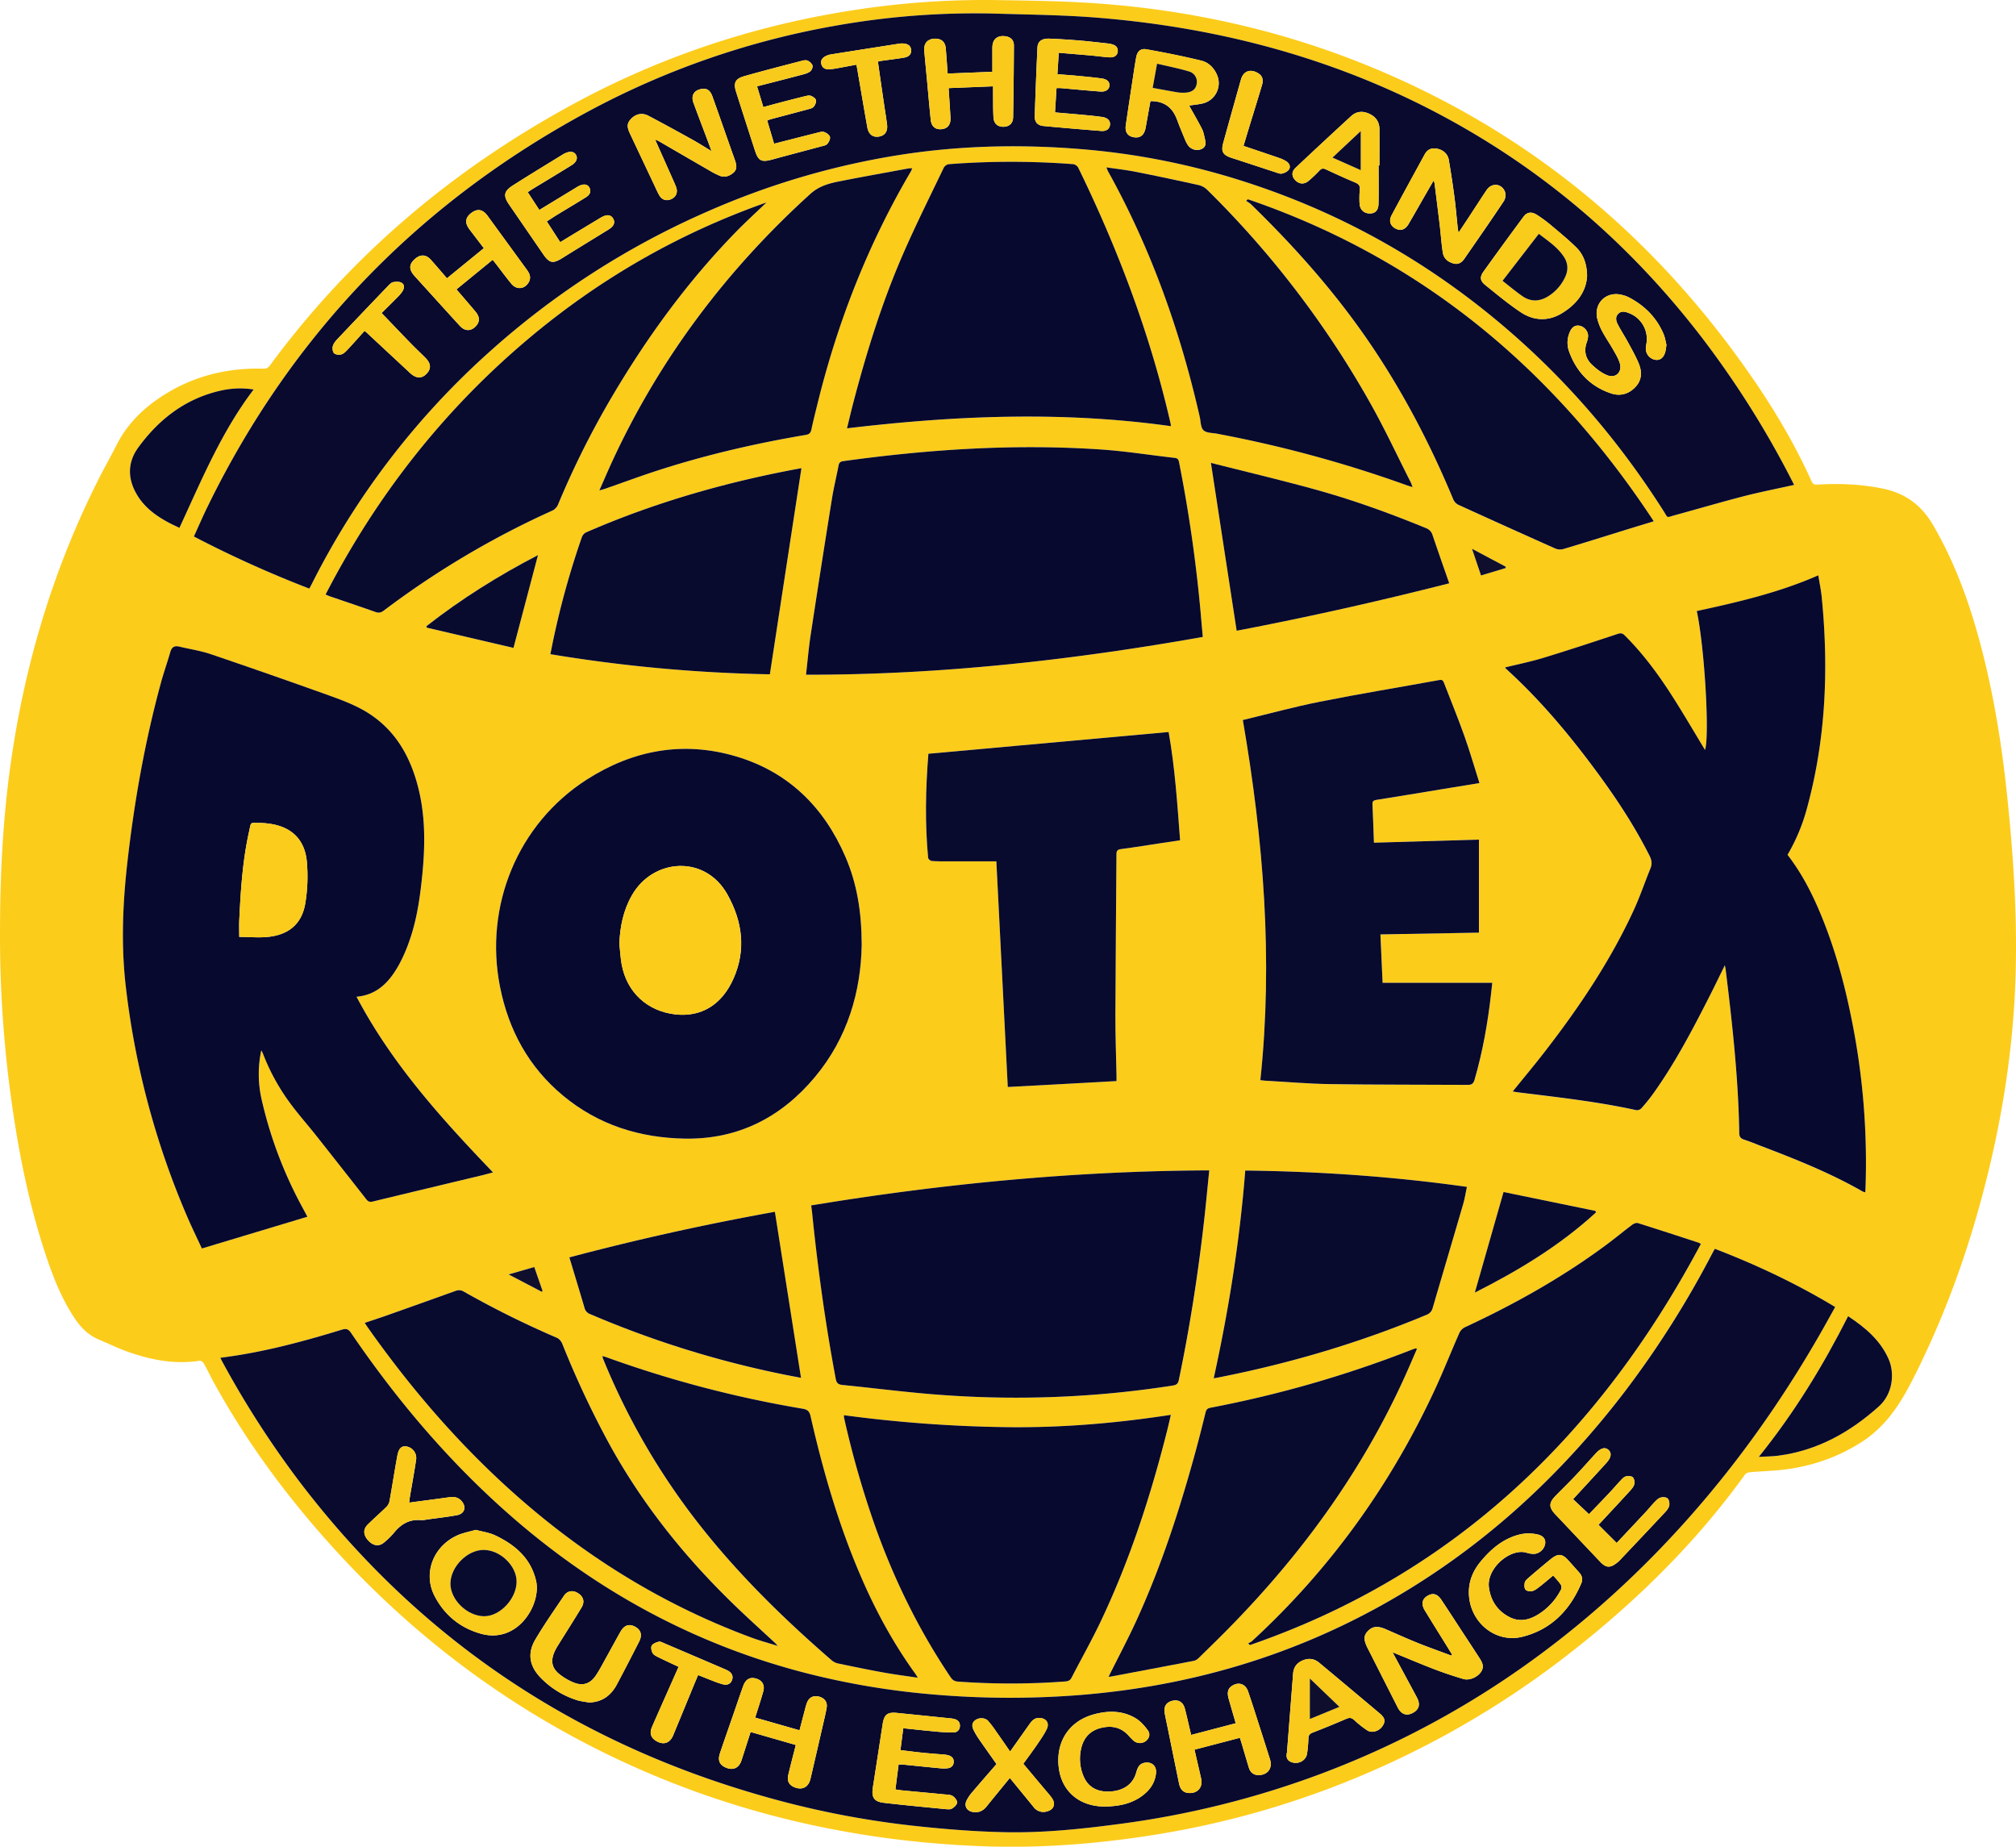 <svg id="Layer_1" data-name="Layer 1" xmlns="http://www.w3.org/2000/svg" viewBox="0 0 2040.44 1868.74"><path d="M4.87,946C5,891.59,7.7,837.36,15.07,783.44c14.08-103,43.41-201.35,90.58-294.17,5.5-10.84,11.57-21.39,17-32.26,11.77-23.47,30.27-40.42,52.39-53.57,29.87-17.76,62.52-25,97.16-24a7.17,7.17,0,0,0,5.21-2.43c82.12-111.77,185.5-199,307-265,88-47.85,181.77-79.19,280.75-94.8a861,861,0,0,1,147.9-10.77c35.64.56,71.35,1,106.87,3.73C1209.35,17,1296.16,36.1,1379.7,69c167.06,65.85,299.53,174.8,400.66,322.54,22.14,32.35,41.91,66.13,58.05,101.92,1.41,3.12,3.21,3.48,6.16,3.3,22-1.37,43.9-.44,65.65,4,22.64,4.58,39.12,16.49,50.9,36.59,18.84,32.17,32.37,66.41,42.85,102,16.54,56.11,26.17,113.54,32.28,171.63,6.24,59.38,10.22,118.9,8.73,178.63-2,78.84-14.6,156.13-35.32,232.14-17.18,63-39.88,123.88-69.69,182.09-12.33,24.09-26.81,46-50,61.13s-48.25,24.07-75.27,28c-12.82,1.84-25.87,2.06-38.8,3.21-1.7.15-3.94,1-4.86,2.29-48.95,68-108,126.28-173.68,177.94a927.65,927.65,0,0,1-248.84,140.4,903.21,903.21,0,0,1-176,46.4c-57.6,9.15-115.58,13.65-173.83,11.41-133.18-5.1-260.48-35-380.51-93.67-111.5-54.54-207.42-129.45-289-222.86-41.23-47.21-77.68-97.83-107.95-152.79-3.53-6.42-6.61-13.09-10.22-19.46-.73-1.28-3-2.66-4.35-2.46-24.93,3.86-48.82-.82-72.15-9-10-3.53-19.62-8.28-29.45-12.38-10.38-4.34-18-11.75-24.21-20.93-14-20.81-22.9-44-30.63-67.59-16.75-51.14-27-103.73-34.31-157A1207.25,1207.25,0,0,1,4.87,946Zm787.22,726c0,.23.07.46.1.69l.44-.15L792,1672a28.62,28.62,0,0,0-2.43-2.93c-12.33-11.46-24.82-22.74-37-34.35-52-49.49-96.72-104.66-131.32-167.79a950.19,950.19,0,0,1-47.27-100.81c-1-2.33-3-5-5.22-5.94a957.25,957.25,0,0,1-94.39-46.81,9.15,9.15,0,0,0-8.42-.72q-34.76,12.54-69.62,24.81c-7.29,2.58-14.65,5-22.28,7.52,1.23,1.85,2,3.11,2.88,4.33,38.88,55.2,82.19,106.58,131.44,152.86,75.46,70.89,160.87,125.9,258.28,161.72C775,1667,783.59,1669.28,792.09,1671.94ZM317.91,602c.9-1.68,1.7-3.1,2.43-4.55A792.32,792.32,0,0,1,498.15,364.29,822.59,822.59,0,0,1,722.3,219.78a785.73,785.73,0,0,1,193.15-56.63c63.22-9.91,126.73-11,190.4-5.29a731,731,0,0,1,158.78,32.4c100.84,32.42,190.88,83.91,270.59,153.56,59.9,52.35,110.67,112.5,153.31,179.59,5,7.8,2.54,6.74,11.66,4.25,23.13-6.31,46.13-13.11,69.34-19.08,16.84-4.34,33.94-7.68,51.18-11.52-1.06-2.11-2.24-4.47-3.45-6.82a952.45,952.45,0,0,0-87.44-139c-60.74-79.87-132.94-147.3-218.17-200.47-121.25-75.65-254.23-115-395.93-126.48-33.18-2.69-66.56-3-99.86-4.05A805,805,0,0,0,853.6,31.84a830.41,830.41,0,0,0-255.26,88.32C428.33,212.25,300,344.73,215.05,518.75c-4.86,10-9.25,20.17-14,30.52A1141.47,1141.47,0,0,0,317.91,602Zm-90.06,778.35c1.05,2.08,1.75,3.57,2.53,5a957.63,957.63,0,0,0,76.74,119.25C427.24,1663,583.59,1768.31,774.34,1823.1A916.48,916.48,0,0,0,926,1853.53c32.08,3.57,64.39,6.26,96.64,6.89,38.49.74,76.87-3.27,115.07-8.34a924.48,924.48,0,0,0,203.68-50.65c117.18-43.94,220.6-109.85,311.37-195.81,76.81-72.73,140.3-155.88,193-247.39,5.54-9.61,10.86-19.35,16.43-29.3-39.08-23.57-79.61-42.7-121.79-58.9-1,1.84-1.85,3.26-2.61,4.71a971,971,0,0,1-87.15,138c-68.12,89.6-149.76,163.84-248.53,218.59-95.81,53.1-198.72,82.26-307.69,90.52a902.09,902.09,0,0,1-144.33-.75,784.47,784.47,0,0,1-128-21.29c-115.45-29.42-216.78-85.13-305.6-164.15-60-53.36-111.28-114.27-156.41-180.49-2.62-3.83-4.75-4.67-9.24-3.3C310.76,1364.18,270.26,1375.1,227.85,1380.34Zm-18.69-110.57,106.89-32.18c-2-3.67-3.76-7-5.56-10.39a425,425,0,0,1-40.84-108.59,115.73,115.73,0,0,1-.29-49.39,30.8,30.8,0,0,1,1.51,2.84,213.41,213.41,0,0,0,29.85,53.5c7.62,10.09,16,19.58,23.88,29.5q25.59,32.31,51,64.8c1.84,2.36,3.54,3.11,6.71,2.34,36.56-8.9,73.18-17.6,109.78-26.37,3.63-.87,7.22-1.89,11.83-3.1C451.23,1137.9,401.16,1082.26,365.76,1015c21.44-1.83,33.81-15.74,43.28-33a158.27,158.27,0,0,0,10-22.85c7-19.56,10.29-40,12.56-60.53,3.38-30.6,4.53-61.16-2.52-91.49-7.75-33.36-23.25-61.88-53.2-80.19-11.09-6.78-23.57-11.61-35.88-16q-60.63-21.79-121.65-42.47c-10.35-3.51-21.33-5.16-32-7.7-4.92-1.17-7.69.51-9.11,5.55-2.84,10.1-6.42,20-9.19,30.09-16.3,59.57-27.07,120.18-34.1,181.52-4.81,42-6.63,83.94-1.81,126.14A828.21,828.21,0,0,0,194,1236.86C198.72,1247.85,204,1258.59,209.16,1269.77Zm1319.14-588c0,.35-.06.57,0,.65l7.64,7.13c32.94,30.92,61.46,65.66,88,102.06,18.79,25.72,36.12,52.38,50.45,80.91,2.19,4.34,2.76,8.15.9,12.7-5.73,14-10.55,28.45-16.88,42.18-23.7,51.42-55.09,98.1-89.63,142.75-10.57,13.67-21.67,26.93-32.89,40.82,2.32.35,4.38.71,6.45,1,39.67,4.92,79.42,9.3,118.55,17.9a6.21,6.21,0,0,0,5-1.66,170.35,170.35,0,0,0,11.65-14.34c22.36-31.08,40.05-64.87,57.36-98.89,5.18-10.17,10.12-20.47,15.68-31.75.42,2.26.68,3.32.82,4.4,6.81,54.91,12.85,109.89,13.76,165.29.06,3.83,1.27,5.59,4.82,6.75,6.17,2,12.18,4.53,18.24,6.85,34.88,13.3,69.51,27.14,102,45.76a12.57,12.57,0,0,0,2.44.73c.12-1.68.24-3,.29-4.29a731.68,731.68,0,0,0-14.5-172.93c-7.52-37.14-17.68-73.49-32.62-108.39-8.48-19.81-18.54-38.74-31.81-55.91a190.43,190.43,0,0,0,19.92-48c19-69.91,21.77-141,14.69-212.7-.73-7.33-2.27-14.58-3.47-22.12-40,17.56-81.44,27.18-123,36.14,7.94,37,13.06,125.92,8.36,140.59-10.68-17.62-21.23-35.73-32.48-53.39-14.25-22.38-29.9-43.75-48.8-62.54-2.1-2.1-3.78-2.62-6.9-1.59-25.11,8.34-50.25,16.62-75.56,24.33C1554.15,676,1541.12,678.58,1528.3,681.75ZM877,962.37c-.07-33.48-4.77-62-16.42-88.94-21.79-50.49-58-86.15-111.16-101.77-53.44-15.7-104.2-6.18-150.66,23.61-69.68,44.66-104,127.8-87.86,209.57,8.69,44,29,81.32,63.73,110.17,35.84,29.8,77.94,42.9,123.88,43.58,53.68.78,97.14-21.66,131.16-62.36C862.91,1056.42,876.17,1009.36,877,962.37Zm351.8,228.35c-135.59.56-269.47,13.45-402.84,35.45.36,3,.7,5.43,1,7.89,5.72,56.2,13.43,112.11,23.88,167.65.82,4.32,2.59,5.72,6.61,6.13,34.3,3.42,68.52,7.94,102.9,10.3a1030.17,1030.17,0,0,0,231.74-9.7c3.74-.59,5.21-1.9,6-5.64,11-53,19.36-106.5,25.46-160.31C1225.38,1225.48,1227,1208.42,1228.76,1190.72Zm-6.53-539.8c-.72-8-1.42-15.6-2.1-23.19a1448.09,1448.09,0,0,0-22-153.73c-.53-2.66-1.41-3.94-4.34-4.27-24.82-2.79-49.54-6.79-74.43-8.48C1032,455.32,945,461.05,858.28,473c-3,.41-4.18,1.6-4.74,4.55-2.08,11.12-4.84,22.13-6.63,33.3q-11.05,69-21.59,138.17c-2,13.11-3.11,26.36-4.68,40.1C955.92,689.33,1089.23,674.46,1222.23,650.92ZM1262.75,735c20.94,121.34,30.7,242.2,17.78,364.47,1.82.2,3.27.42,4.73.5,22,1.22,43.9,3.16,65.88,3.48,46.47.69,92.95.49,139.43.77,4,0,5.65-1.4,6.79-5.31,8.28-28.58,13.39-57.73,16.72-87.24.38-3.38.74-6.77,1.17-10.71h-111c-.74-16.5-1.46-32.51-2.21-49l99.69-1.82V856l-106.22,3.16c-.5-13.52-.89-26.16-1.49-38.78-.15-3.27,1.15-4.11,4.21-4.59,22-3.46,44.06-7.16,66.08-10.78,12.45-2.05,24.9-4.08,38-6.21-5.15-16.23-9.71-32.07-15.22-47.57-6.42-18-13.67-35.75-20.59-53.59-.78-2-1.45-3.7-4.6-3.12-40.3,7.35-80.74,14-120.91,21.94C1314.82,721.6,1289.11,728.66,1262.75,735ZM859,1438.46a27.08,27.08,0,0,0,.23,2.74,957.07,957.07,0,0,0,31,108.45c19.28,54.41,44.4,105.89,76.69,153.81,1.92,2.85,3.88,4.29,7.51,4.55a738.09,738.09,0,0,0,108.36-.1c3.12-.24,5.17-1,6.71-3.93,9.66-18.8,20.11-37.22,29.19-56.3,29.45-61.85,50.58-126.67,67.33-193,1.36-5.36,2.55-10.76,3.93-16.61-55.39,8.54-110.25,13.15-165.52,12.47A1368.87,1368.87,0,0,1,859,1438.46ZM1190,437.63c-.18-1.36-.23-2.3-.44-3.21-20.59-89.9-53-175.55-93.33-258.31a7.36,7.36,0,0,0-5-3.58,828.82,828.82,0,0,0-125.86,0A7.38,7.38,0,0,0,960.1,176c-14.1,29.42-28.74,58.62-41.72,88.54-21.11,48.68-36.79,99.27-50.2,150.56-2.11,8.11-4,16.28-6.08,24.77C971.66,426.75,1080.57,422.28,1190,437.63ZM1013.28,878q5.75,113.34,11.59,228.34l110.06-6c0-2.64,0-4.1,0-5.56-.41-20.33-1.22-40.65-1.15-61,.18-54.31.77-108.61,1.09-162.92,0-3.51.94-4.79,4.62-5.27,14-1.84,28-4.14,42-6.26l17.78-2.65c-2.81-36.64-5.1-72.79-11.6-109.56l-243.15,22c-2.89,36.06-3.52,70.65-.27,105.24.12,1.24,2.26,3.15,3.57,3.26,5.47.44,11,.37,16.48.38Q988.75,878.06,1013.28,878Zm713.1,387.06c-1.3-.64-1.83-1-2.42-1.2-20.42-6.64-40.83-13.34-61.32-19.77-1.58-.5-4.15.45-5.63,1.57-9.19,6.9-18,14.26-27.29,21.08-44.42,32.76-92.31,59.56-142.29,82.79a12.19,12.19,0,0,0-5.51,5.68c-8.54,19.34-16.28,39-25.2,58.2-45,96.6-106.17,181.51-184.72,253.72a19.82,19.82,0,0,1-3.82,2.2l1.71,1.77C1478,1599.19,1624,1457.21,1726.38,1265.08ZM780.63,211.23c-90.65,32-171.16,78.76-243.35,140C452.51,423.09,385.46,509,334.38,608c1.92.79,3.25,1.43,4.63,1.91,15.27,5.23,30.59,10.35,45.81,15.74,3.35,1.19,5.62.76,8.48-1.41A889.78,889.78,0,0,1,564,523a11.86,11.86,0,0,0,5.57-5.68,885.09,885.09,0,0,1,54.66-109.4C659.72,347.52,700.8,291.26,749.77,241,759.39,231.12,769.61,221.83,780.63,211.23ZM1267.81,208l-1.73,1.74a29.46,29.46,0,0,1,4.56,3.05c42.76,41.53,82.38,85.77,116.46,134.81,35.69,51.38,64.66,106.37,88.61,164.08a11.12,11.12,0,0,0,5,5.48q49,22.42,98.32,44.34a12.4,12.4,0,0,0,7.9.58c20.1-6,40.11-12.29,60.15-18.49,10.29-3.18,20.6-6.32,31.56-9.68C1577.19,379.6,1443,267.87,1267.81,208ZM1126.9,1703.06a8.15,8.15,0,0,0,1.71,0c28.3-5.33,56.6-10.63,84.87-16.1a10.86,10.86,0,0,0,4.89-3.1c9.67-9.42,19.34-18.84,28.81-28.45,74.35-75.36,136-159.64,179.73-256.45,4.13-9.14,8-18.38,12.13-27.74-1.06-.18-1.41-.35-1.67-.27-1.27.39-2.54.81-3.77,1.29a1149.41,1149.41,0,0,1-203.69,58.69c-2.92.56-4.14,1.8-4.83,4.6-3.27,13.26-6.59,26.5-10.18,39.67-15.81,57.9-34.29,114.89-59.16,169.6C1146.81,1664.44,1136.61,1683.53,1126.9,1703.06ZM611.46,502.68c2.52-.74,3.89-1.07,5.22-1.53,18.24-6.35,36.35-13.1,54.73-19,48.75-15.7,98.54-27.18,149-35.7,3.73-.63,4.88-2.25,5.6-5.54,1.84-8.46,4-16.85,6-25.26,20.33-83,51.16-161.84,94.56-235.62.55-.93.89-2,1.53-3.43a40,40,0,0,0-4.38.33c-23.08,4.26-46.19,8.38-69.21,12.93-10.67,2.11-20.71,4.7-29.59,12.75-84.38,76.54-151.65,165.66-199.75,269.07C620.62,481.57,616.35,491.64,611.46,502.68Zm513.18-327c.81,1.88,1.17,3,1.71,3.94,43.44,78.19,73.08,161.52,92.84,248.55,1.06,4.7.9,10.88,3.86,13.6,3.13,2.89,9.31,2.46,14.15,3.49l1.47.3a1248.49,1248.49,0,0,1,190.13,51.84c1.66.59,3.37,1.07,5.8,1.83-.87-2.21-1.33-3.74-2-5.15-13.41-26.42-25.93-53.34-40.44-79.14a969.4,969.4,0,0,0-165.4-216.52,18.43,18.43,0,0,0-8.41-4.75c-21.29-4.72-42.62-9.26-64-13.49C1144.73,178.33,1135,177.28,1124.64,175.73ZM933.8,1704.13c-1.27-2-1.82-2.94-2.47-3.84-22.34-30.73-40.28-63.92-55.29-98.76-22.55-52.34-38.33-106.81-50.92-162.27-1.11-4.88-3.18-6.57-8-7.37a1136.2,1136.2,0,0,1-198.78-52.17c-1.16-.42-2.38-.65-4-1.09.43,1.39.6,2.19.91,2.93a696.42,696.42,0,0,0,95.15,164.77c40.26,51.81,86.83,97.47,136.31,140.31a15.09,15.09,0,0,0,6.61,3.12c15.32,3.19,30.65,6.35,46,9.13C910.45,1700.89,921.61,1702.3,933.8,1704.13Zm331.4-513.25c-5.59,71.13-16.66,140.72-31.93,210.28,2.84-.53,4.77-.87,6.69-1.26,71.58-14.23,141.24-34.84,208.62-63a9.85,9.85,0,0,0,6.31-6.94c10.22-35,20.61-69.92,30.8-104.91,1.65-5.66,2.56-11.53,3.88-17.64C1414.8,1196.85,1340.43,1191.8,1265.2,1190.88ZM784.05,688.72c10.71-70,21.32-139.32,31.92-208.6C741.22,493.78,668,514.56,597.79,545.24a9,9,0,0,0-4.12,5A848.55,848.55,0,0,0,565.3,651.66c-1.18,5.45-2.22,10.92-3.39,16.69A1521.56,1521.56,0,0,0,784.05,688.72Zm446.39-214c8.85,57.72,17.44,113.68,26.06,169.87,72-13.72,143.46-29.77,215.14-48-5.82-16.75-11.45-32.75-16.88-48.81a10.72,10.72,0,0,0-6.82-7.1c-37.31-15.31-75.2-29-114.1-39.61C1299.66,491.78,1265.18,483.57,1230.44,474.76Zm-649.31,804c5.23,17.42,10.37,34.26,15.29,51.16a8.83,8.83,0,0,0,5.63,6.23A1002.5,1002.5,0,0,0,796.59,1397c6.57,1.36,13.18,2.56,18.92,3.67-8.83-56.15-17.61-112-26.43-168C719.64,1245.15,650.61,1260.32,581.13,1278.76Zm1294.24,59.52c-25.36,50.18-54.38,97.59-90.32,142.32,7.39-.42,13.49-.38,19.49-1.16,39.58-5.15,72.64-23.61,102-49.9,14.33-12.84,16.14-33.88,9.77-48.11C1907.74,1362.34,1892.61,1349.7,1875.37,1338.28ZM261.57,400.53a87.5,87.5,0,0,0-32.54,1c-35.82,7.84-63.05,28.7-84.21,57.65-11.58,15.84-10.89,33.09-.3,49.62,7.39,11.53,18.08,19.43,29.92,25.87,3.86,2.1,7.89,3.88,12,5.9.8-1.75,1.27-2.8,1.75-3.84C209.82,489.91,229.77,442.24,261.57,400.53Zm1265.05,812.08c-9.85,34.51-19.37,67.86-29.06,101.78,44.2-22.3,86.11-47.61,122.57-81.08-.14-.52-.29-1-.44-1.56ZM524.56,662c8.44-31.92,16.61-62.86,24.81-93.91-39.71,20.58-77.58,44.27-112.91,71.92.1.5.2,1,.31,1.5Zm970.12-100.3,9.2,27,25-7.5c0-.45,0-.9,0-1.35ZM553.22,1313.58c.25-.32.51-.63.77-.95-2.75-7.93-5.51-15.86-8.38-24.15l-26,7.5Z" transform="translate(-4.85 -6.37)" fill="#fccc1b"/><path d="M317.91,602a1141.47,1141.47,0,0,1-116.83-52.72c4.72-10.35,9.11-20.55,14-30.52,85-174,213.28-306.5,383.29-398.59A830.41,830.41,0,0,1,853.6,31.84a805,805,0,0,1,162.26-11.6c33.3,1,66.68,1.36,99.86,4.05,141.7,11.46,274.68,50.83,395.93,126.48,85.23,53.17,157.43,120.6,218.17,200.47a952.45,952.45,0,0,1,87.44,139c1.21,2.35,2.39,4.71,3.45,6.82-17.24,3.84-34.34,7.18-51.18,11.52-23.21,6-46.21,12.77-69.34,19.08-9.12,2.49-6.7,3.55-11.66-4.25-42.64-67.09-93.41-127.24-153.31-179.59-79.71-69.65-169.75-121.14-270.59-153.56a731,731,0,0,0-158.78-32.4c-63.67-5.71-127.18-4.62-190.4,5.29A785.73,785.73,0,0,0,722.3,219.78,822.59,822.59,0,0,0,498.15,364.29,792.32,792.32,0,0,0,320.34,597.44C319.61,598.89,318.81,600.31,317.91,602ZM1455.83,189.1a19.79,19.79,0,0,1,1,2.69c1.8,14.38,3.62,28.75,5.33,43.14,1.08,9.09,1.62,18.26,3.09,27.29,1,5.94,5.41,9.44,11.17,10.88,4.72,1.17,8.08-1.29,10.6-4.93,13.46-19.45,27-38.85,40.1-58.55a11.71,11.71,0,0,0,.81-9.67c-3.71-8.18-13.39-8.67-18.39-1.27-6.06,9-11.88,18.11-17.82,27.16-3.34,5.1-6.72,10.16-10.62,16-.4-2.35-.69-3.63-.83-4.92-1.09-10.27-1.93-20.57-3.28-30.81q-2.52-19.06-5.76-38c-1.07-6.24-6.09-10.36-12.42-11.38-5.47-.89-9.44,1.14-12,5.93-11.17,20.47-22.39,40.91-33.41,61.46-3.11,5.78-1.39,10.78,4,13.56,5.06,2.64,9.66,1.18,13-4.41s6.67-11.53,10-17.3C1445.33,207.25,1450.38,198.53,1455.83,189.1ZM725,159.29c-7.39-4.44-13.36-8.26-19.55-11.69-14.71-8.15-29.45-16.26-44.34-24.08-6.3-3.31-12.71-1.87-17.4,3-4.29,4.44-4.58,8-1.25,15.06q12.58,26.66,25.16,53.31c1.5,3.16,2.86,6.41,4.65,9.4,2.72,4.54,7.32,5.73,12.13,3.49,4.65-2.17,6.57-6.62,4.9-11.59-.69-2.05-1.56-4-2.44-6-6.17-13.92-12.37-27.84-19-42.64,1.91.84,3,1.19,3.9,1.73,17,9.84,34,19.74,51,29.55a77.78,77.78,0,0,0,10.64,5.43c5.18,2,9.94.2,13.87-3.24s3-7.82,1.57-12.08c-1.2-3.63-2.57-7.21-3.84-10.82C738.65,140,732.33,122,725.9,103.93c-2.19-6.13-5.52-8.36-10.67-7.59-7.81,1.17-11.26,6.59-8.54,14,4.84,13.29,9.94,26.5,14.92,39.74C722.58,152.71,723.51,155.31,725,159.29Zm886.2,126.54c-.2-12.24-3.53-21.83-11.09-29.22-8.07-7.89-16.83-15.09-25.5-22.35a128.07,128.07,0,0,0-14.48-10.62c-5.34-3.32-9.84-2.62-13.3,2.05q-20.52,27.7-40.62,55.71c-3.73,5.2-3.34,9.12,1.67,13.18,11.78,9.52,23.48,19.25,36,27.64,13.17,8.8,27.79,9.56,41.6,1.23C1600.11,314.63,1610.13,302.23,1611.16,285.83ZM1208.37,113.17c3.86-.57,8.67-1,13.36-2a21.09,21.09,0,0,0,14.67-29.5c-3.14-7-8.59-12.17-15.6-13.88-18.39-4.47-37-8.17-55.62-11.51-6-1.09-9.27,2.18-10.4,8.29-1.23,6.71-2.21,13.46-3.23,20.21-2.45,16.13-4.93,32.26-7.25,48.41-1,6.72,1.85,10.85,7.65,12,6.54,1.23,10.61-1.59,12.23-8.53.38-1.62.62-3.27.91-4.91,1.4-7.79,2.8-15.59,4.13-23,14.07-.21,22.45,6.55,27,18.87,2.39,6.56,5.11,13,7.8,19.46a31.91,31.91,0,0,0,3.44,6.61,11.4,11.4,0,0,0,13.43,3.57c5.12-2.32,4.39-6.5,3.4-10.67-.76-3.24-1.3-6.66-2.79-9.56C1217.33,128.89,1212.78,121.09,1208.37,113.17ZM503.5,269.26c1.68,2.13,2.82,3.54,3.93,5,5,6.45,9.81,13.05,15,19.33s13.33,5.54,17.47-1.42c2.69-4.53,1.27-8.6-1.58-12.5q-20-27.45-40-54.91c-4.78-6.55-10.11-7.5-16.19-3.08-6.37,4.63-7.13,10.15-2.21,16.68,4.79,6.37,9.67,12.69,14.62,19.17L457.22,288c-5.49-6.34-10.75-12.56-16.16-18.64-4.94-5.57-10.58-5.86-16.15-1-6,5.15-6.36,10.4-1.24,16.44,1.4,1.65,2.89,3.22,4.34,4.82,14.1,15.54,28.15,31.12,42.32,46.59,4.94,5.39,10.85,5.53,15.69.74,4.59-4.54,4.77-9.59.19-15.09-6.25-7.49-12.68-14.83-19.36-22.63Zm1188,85.95c-.82-3.13-1.37-7.16-2.9-10.77-7.1-16.78-19.26-28.92-35.31-37.24a32.07,32.07,0,0,0-7.53-2.58c-15.62-3.56-28.11,9-24.21,24.51a56.89,56.89,0,0,0,5.16,12.92c3.39,6.29,7.5,12.18,11,18.4,2.46,4.31,5.11,8.69,6.55,13.38,2.7,8.79-3.85,15.6-12.41,12.36-5.81-2.2-11.17-6.43-15.77-10.77-6.56-6.19-8.38-14.12-5.15-22.91a20.43,20.43,0,0,0,1.23-5.82c.25-4.79-3.49-9.48-8.18-10.61-4.38-1-8,.94-10.18,6a26.29,26.29,0,0,0-1,19.56c7.45,20.94,21.54,35.81,42.8,42.86,9.16,3,17.85.64,24.64-6.68,6.62-7.14,6.59-15.5,3.13-23.8-3-7.18-6.85-14-10.57-20.88-3.4-6.29-7.34-12.28-10.62-18.63-1.77-3.42-2.72-7.45.6-10.68s7.14-2,10.78-.62a28,28,0,0,1,17.56,31.49,31.31,31.31,0,0,0-.51,4,11.57,11.57,0,0,0,9.44,11.74c4.91.84,8.55-1.87,10.29-8A63,63,0,0,0,1691.47,355.21ZM1009.25,79,964,80.81c-.65-8.82-1.19-17.27-1.92-25.71-.54-6.23-4.37-9.59-10.56-9.61-7.53,0-11.79,4.39-11.19,12,.77,9.79,1.81,19.56,2.71,29.34,1.26,13.6,2.38,27.21,3.81,40.79.73,7,5,10.28,11.51,9.41,5.76-.77,8.83-4.7,8.49-11.48-.49-9.76-1.22-19.52-1.9-30l45-1.84c0,2.73,0,4.52,0,6.32.09,8.33-.05,16.67.39,25,.33,6.32,4.1,9.62,9.91,9.64s9.9-3.32,10-9.46q.68-36.47.79-72.94c0-5.38-3.37-8.54-8.69-9.23-8.24-1.07-13.06,3.14-13.11,11.53C1009.21,62.48,1009.25,70.45,1009.25,79ZM539,200.84c1.92-1.27,3.27-2.23,4.68-3.09,13.23-8.05,26.5-16,39.67-24.16,5.08-3.15,6.53-7.22,4.37-10.71-2-3.28-6.05-3.74-11.22-1.26a12.8,12.8,0,0,0-1.33.68c-17.14,10.58-34.39,21-51.36,31.83-9.16,5.86-9.72,10.49-3.62,19.37q17.26,25.11,34.51,50.22c6.18,9,9.77,9.68,18.94,4,15.39-9.61,30.88-19.05,46.32-28.58a24.8,24.8,0,0,0,4-2.92c2.56-2.43,3.35-5.39,1.52-8.58s-4.75-4-8.16-3a21,21,0,0,0-4.52,2.06q-18,10.8-35.91,21.68c-1.64,1-3.26,2-5,3.08l-13.61-21c4.1-2.64,7.55-5,11.09-7.12,9.52-5.81,19.14-11.46,28.59-17.38,3.51-2.19,5.68-5.36,3.46-9.71-1.74-3.39-5.51-4-10.11-1.91a28,28,0,0,0-2.63,1.44L555.37,216l-4.65,2.85ZM771.1,93.73c15.57-4,30.54-7.79,45.47-11.72,2.85-.75,5.92-1.57,8.21-3.28,1.54-1.14,2.89-4.14,2.47-5.87-.47-2-2.72-4-4.7-5-1.54-.8-4-.51-5.81,0C797.1,72.94,777.44,78,757.93,83.54c-9.07,2.59-10.92,6.91-8,15.94q9.45,29.73,19.1,59.4c3.35,10.33,6.61,11.84,17.12,9,16.52-4.54,33.11-8.84,49.65-13.3,2.23-.6,5-1,6.35-2.54,1.66-1.84,3.26-5.08,2.72-7.15s-3.51-4.08-5.84-4.9c-2-.7-4.6.11-6.83.67-14.51,3.62-29,7.36-43.87,11.16-2.28-7.71-4.58-15.46-6.94-23.43a37,37,0,0,1,3.54-1.37c12.38-3.3,24.77-6.53,37.14-9.88,2.21-.6,4.92-1.11,6.3-2.65,1.53-1.72,2.78-4.78,2.33-6.86-.4-1.78-3.16-3.53-5.25-4.32-1.67-.63-3.95,0-5.86.44-9,2.22-18.06,4.56-27.08,6.91-4.93,1.28-9.84,2.68-15.06,4.1Zm305.35-33.95c11.47,1,22.24,1.81,33,2.76,6.13.55,12.24,1.48,18.38,1.83,5,.29,8.11-2.15,8.34-6,.29-4.59-2.7-6.5-6.58-7.42a48.56,48.56,0,0,0-5.92-.89c-8.77-.95-17.54-2-26.34-2.72-10-.81-19.93-1.47-29.91-1.88-8-.34-12.22,2.55-12.53,9q-1.65,34.68-2.75,69.4c-.2,6,2.9,9.45,8.92,10q29.09,2.75,58.22,5c5.26.42,8.42-1.92,9-5.9.59-4.17-2.08-7.32-7.5-8.16-5.59-.87-11.24-1.41-16.87-1.95-10.24-1-20.49-1.82-31.26-2.76.53-8.4,1-16.46,1.54-24.58,1.72,0,3-.09,4.32,0C1091.77,96.7,1105,98,1118.32,99c5.67.44,9-1.88,9.41-5.94.36-3.77-2.35-6.57-7.86-7.3-8.42-1.11-16.87-1.92-25.32-2.73-6.4-.61-12.82-1-19.48-1.54C1075.54,74.14,1076,67.37,1076.45,59.78Zm323.69,114h.9c0-12.15,0-24.3,0-36.45,0-7.36-3.39-12.59-10.18-15.76s-13-2.69-18.53,2.34q-28.11,25.85-55.94,52c-4.49,4.22-4.37,8.77-.61,12.75,4,4.2,9.15,4.54,13.72.6a133.77,133.77,0,0,0,10.84-10.32c2.09-2.28,3.86-2.37,6.49-1.15,9.81,4.55,19.65,9.05,29.6,13.25,3.57,1.5,5.2,3.27,4.7,7.38a94.53,94.53,0,0,0-.24,13.47c.14,6.19,4,10.19,9.74,10.47s9.27-2.76,9.44-9.65C1400.37,199.74,1400.14,186.76,1400.14,173.79ZM391.09,323.14c4.9-4.86,10.13-10,15.26-15.19a44.85,44.85,0,0,0,5.57-6.37c2-3,2.86-6.82-.4-8.95-2.16-1.42-5.81-1.24-8.62-.77-1.89.31-3.69,2.2-5.17,3.73q-25.91,27-51.66,54.21c-1.9,2-3.8,4.51-4.42,7.1-.53,2.21,0,5.84,1.47,7.06,1.73,1.4,5.38,1.73,7.59.91,2.61-1,4.78-3.48,6.8-5.64,5.52-5.9,10.87-12,16.37-18.08,1.08.94,1.72,1.46,2.32,2q21.93,20.41,43.87,40.83c6,5.55,11.68,5.69,16.57.54s4.45-10.37-1.26-16.1c-4.81-4.84-9.82-9.49-14.57-14.38C411,343.94,401.24,333.71,391.09,323.14ZM893.39,68.73c1.28-.31,2.2-.61,3.14-.74,7.91-1.11,15.86-2,23.72-3.37,4-.71,7.27-3.09,6.78-7.85s-4-6.11-8.18-6.4a15.65,15.65,0,0,0-3.49.13q-34.75,5.41-69.51,10.92a18,18,0,0,0-4.74,1.48c-3.43,1.58-5.94,4-5,8.15s4,5.57,7.87,5.44a59.67,59.67,0,0,0,8.39-1.1c6.33-1.12,12.64-2.33,19.3-3.57.52,2.86,1,5.12,1.34,7.39,3.22,18.69,6.36,37.4,9.69,56.07,1.26,7.07,5.57,10.3,11.75,9.31s9.14-5.38,8.19-12.53-2.12-14.15-3.15-21.23C897.43,96.87,895.43,82.9,893.39,68.73ZM1263.44,154c1.73-5.73,3.37-11.28,5.06-16.81,4.52-14.81,9.14-29.59,13.56-44.43,1.86-6.26.31-10.09-4.59-12.76-7.61-4.15-14.29-1.44-16.64,6.91q-9,31.73-17.76,63.5c-2.65,9.51-.7,12.84,8.85,15.92,14.57,4.69,29.1,9.55,43.66,14.28,2.21.71,4.69,1.89,6.73,1.43,2.6-.58,5.68-2,7.09-4.13,2-2.95.38-6.27-2.52-8.2a33.73,33.73,0,0,0-7.64-3.57C1287.48,162.1,1275.67,158.16,1263.44,154Z" transform="translate(-4.85 -6.37)" fill="#090a2e"/><path d="M227.85,1380.34c42.41-5.24,82.91-16.16,123.06-28.44,4.49-1.37,6.62-.53,9.24,3.3,45.13,66.22,96.43,127.13,156.41,180.49,88.82,79,190.15,134.73,305.6,164.15a784.47,784.47,0,0,0,128,21.29,902.09,902.09,0,0,0,144.33.75c109-8.26,211.88-37.42,307.69-90.52,98.77-54.75,180.41-129,248.53-218.59a971,971,0,0,0,87.15-138c.76-1.45,1.59-2.87,2.61-4.71,42.18,16.2,82.71,35.33,121.79,58.9-5.57,10-10.89,19.69-16.43,29.3-52.75,91.51-116.24,174.66-193,247.39-90.77,86-194.19,151.87-311.37,195.81a924.48,924.48,0,0,1-203.68,50.65c-38.2,5.07-76.58,9.08-115.07,8.34-32.25-.63-64.56-3.32-96.64-6.89a916.48,916.48,0,0,1-151.69-30.43c-190.75-54.79-347.1-160.11-467.22-318.5a957.63,957.63,0,0,1-76.74-119.25C229.6,1383.91,228.9,1382.42,227.85,1380.34Zm1186.42,298c14.77,6,28.34,11.82,42.1,17.08,9.78,3.75,19.74,7.1,29.79,10,6.22,1.8,14.52-2.17,17.86-7.47,3.52-5.59.59-10.17-2.38-14.71q-8-12.35-16.13-24.67c-7.29-11.15-14.5-22.35-21.9-33.42-3.79-5.67-8.12-7-13.12-4.39-6.19,3.18-7.6,8.6-3.62,15.13,7.36,12.08,14.88,24.07,22.33,36.11q2.68,4.34,5.33,8.69l-.8,1c-11.15-4.16-22.38-8.11-33.42-12.54s-22-9.37-33-14.16c-7.94-3.46-13.27-3-17.93,1.8-4.48,4.6-4.56,9-.29,17.42,1.2,2.38,2.43,4.74,3.64,7.12q13.41,26.51,26.85,53c3.65,7.16,9.53,8.88,16.07,4.89,5.64-3.44,6.84-8.46,3.31-15.08C1431,1709.22,1422.86,1694.31,1414.27,1678.35ZM486.34,1554.5c-6.4,1.88-13.07,3-19,5.72-24.17,11.19-34.42,38.29-22.75,61,10,19.44,26.07,32.56,47.05,38.38,37.68,10.46,61.16-30.12,55.77-53.54-5.29-23-21.43-36.56-41.55-46.09C500,1557.22,493.23,1556.37,486.34,1554.5Zm1090.5,46.2a105.19,105.19,0,0,1,7.53,8.89,5.93,5.93,0,0,1,.52,5.06,63.33,63.33,0,0,1-20,23.31c-9.78,6.91-20.47,10.66-31.87,5-12.22-6.1-19.36-16.45-21.2-30.18-2.66-19.76,22.54-40.56,38.6-35a23.47,23.47,0,0,0,5.9,1c5.61.42,11.1-3.95,12.32-9.66,1-4.81-1.51-8.8-8-10.07a40.62,40.62,0,0,0-15.72-.32c-17.45,3.65-30.46,14.52-41.51,27.85-8.36,10.09-12.83,21.67-11.72,35.09,2.3,27.64,27.58,47.6,54,41,29.23-7.31,48.21-27,59.73-54.36,1.65-3.9.57-7.52-2.21-10.64l-10.65-11.93c-6.48-7.26-10.65-7.71-18.3-1.51s-15.12,12.56-22.58,19c-1.48,1.28-3.24,2.91-3.59,4.64-.47,2.33-.55,5.68.79,7.16s4.88,2,7,1.37c2.9-.88,5.47-3.08,8-5C1568.2,1608,1572.33,1604.44,1576.84,1600.7Zm45.9-51.29c10.43-11.23,21.11-22.65,31.66-34.18,1.88-2.06,3.95-4.42,4.59-7,.54-2.16-.1-5.66-1.61-7s-4.93-1.38-7.17-.76c-2,.57-3.76,2.65-5.34,4.32-3.67,3.86-7.1,8-10.76,11.83-7.27,7.71-14.64,15.33-21,22l-16.1-15.2c11.16-12.12,22.49-24.32,33.67-36.65,5-5.5,5.59-10,2.2-13.15s-7.78-2.05-12.81,3.4c-7.11,7.72-14,15.6-21.25,23.22-6.3,6.66-12.88,13-19.3,19.57-7.2,7.33-7.25,11.82-.28,19.19q4.29,4.53,8.59,9.07,18.36,19.43,36.74,38.84c5.77,6.06,9.93,6.29,16.52,1.16a26.89,26.89,0,0,0,3-2.63q23.19-24.48,46.29-49.06c1.76-1.89,3.54-4.33,4-6.76.4-2.24-.26-5.66-1.8-7s-5-1.39-7.2-.73-4.13,2.7-5.84,4.46c-3.13,3.23-5.93,6.77-9,10.06-9.86,10.56-19.77,21.08-29.4,31.33ZM769.2,1744.48c2.92-9.38,5.75-17.88,8.17-26.5,1.87-6.64-1.25-11.5-7.88-13.16-5.83-1.46-10,1-12.46,7.8-3.28,9.07-6.34,18.23-9.5,27.35-4.68,13.52-9.44,27-14,40.58-2.41,7.14-.47,11.68,5.71,14.41,7.49,3.3,13.51.66,16.09-7.19,3.13-9.56,6.16-19.16,9.22-28.73l45.74,13.12c-2.63,10.41-5.29,20.36-7.63,30.39-1.39,6,.77,10,5.9,12.23,8.06,3.47,14.57.26,16.59-8.36q6.54-27.95,12.92-55.93c1.23-5.35,2.57-10.7,3.47-16.11s-1.93-9.42-7.16-11c-5.56-1.67-10.14.17-12.45,5.27a43,43,0,0,0-2.09,6.64c-1.92,7.17-3.77,14.36-5.78,22ZM1210.43,1762c-.59-2.42-1-4.17-1.44-5.93-1.64-7-3.12-14-5-20.88-1.69-6.35-6.44-9.17-12.39-7.79-6.24,1.46-9.05,5.66-8,12.23.65,3.94,1.56,7.84,2.35,11.75q6.09,29.84,12.18,59.68c1.3,6.3,4.44,9.32,9.74,9.7,9,.64,14.61-5.71,12.66-14.53-2.15-9.71-4.45-19.39-6.74-29.33l45.93-12c.54,1.7,1.06,3.23,1.52,4.78,2.52,8.46,5,16.93,7.54,25.36,1.47,4.81,4.66,7.62,9.87,7.6,9.22,0,14.36-7,11.61-15.77q-5.14-16.44-10.45-32.82c-3.87-12-7.63-24.12-11.75-36.07-2.61-7.57-9.32-9.84-15.93-5.88-4.39,2.65-5.61,6.72-3.78,13.19,2.29,8.11,4.67,16.19,7.19,24.89Zm-609.7-32.84c13.41-.2,22.47-7,28.47-18.23,7.67-14.39,15.14-28.89,22.54-43.42,3.42-6.72,1.74-12-4.42-15.16-5.83-3-10.75-1.37-14.48,5.21-5,8.83-9.79,17.79-14.74,26.65-3.32,6-6.43,12.07-10.24,17.7-5.75,8.48-13.17,10.84-22.58,7a59.16,59.16,0,0,1-14.11-8.27c-7.73-6.15-9.15-13.21-5.33-22.27a47.86,47.86,0,0,1,3.51-6.59c8-12.87,16.15-25.64,24-38.59,3.47-5.73,2.13-10.83-3.06-14.35s-11-3-14.53,2.16c-9.88,14.61-20,29.11-29,44.28-8.42,14.24-6.14,27.23,5.54,39.11a88.09,88.09,0,0,0,36.21,22.33C592.46,1728,596.66,1728.37,600.73,1729.15Zm318.35,26.09c11.07,1.14,21.63,2.33,32.21,3.28a177.46,177.46,0,0,0,18.43,1c3.85,0,6.59-2.44,6.7-6.68.09-3.93-2.25-6.09-5.88-7a25.21,25.21,0,0,0-3.44-.58q-27.09-2.77-54.19-5.51c-10-1-13.19,1.54-14.74,11.59q-4.87,31.86-9.84,63.7c-1.6,10.3,1.07,14.5,11.42,15.7,20.52,2.38,41.08,4.29,61.64,6.31,2.29.22,5.07.58,6.85-.45,2.31-1.33,5.19-3.91,5.33-6.12s-2.34-5.31-4.52-6.69-5.41-1.33-8.21-1.6c-14.1-1.38-28.2-2.64-42.3-4-2.41-.23-4.8-.66-7.4-1,1.11-8.75,2.16-17,3.21-25.23,1.56,0,2.71-.1,3.84,0,12.27,1.21,24.53,2.5,36.8,3.66a40.12,40.12,0,0,0,9,.14c3.37-.44,5.9-2.4,6.15-6.17s-1.92-5.89-5.25-6.93a20.55,20.55,0,0,0-4.42-.76c-7.3-.65-14.62-1.13-21.91-1.88s-14.73-1.74-22.32-2.65C917.21,1769.58,918.13,1762.55,919.08,1755.24Zm388.35,24.42c-.91,4-.56,7.6,3.82,9.57,7,3.13,15.29-.83,16.51-8.32a130.25,130.25,0,0,0,1.36-15.42c.12-3,1.13-4.62,4.14-5.79q17.23-6.65,34.2-14c3.17-1.37,5.28-1.25,7.91,1.16a102.63,102.63,0,0,0,13.29,10.51c4.72,3.09,11.92.83,15.32-4.14s2.78-8.39-2.59-12.91q-30.57-25.74-61.27-51.32-7.56-6.32-16.81-2.39c-6,2.53-9.18,6.93-9.68,13.35Q1310.51,1739.82,1307.43,1779.66Zm-183.18,54.77c14.49-.32,25.84-3.35,35.11-9.76,8.59-5.93,14.62-13.69,15.51-24.45.6-7.21-4.84-11.47-11.9-10-5.57,1.2-6.91,5.54-8.25,10.17-3.33,11.53-12.79,18.16-26.54,18.85-13.27.67-22.52-4.79-27-16.23a45.35,45.35,0,0,1-1.91-28c2.51-10.1,8.74-17.13,19-19.9,10.75-2.9,20.49-1.39,28.43,7.12a77.31,77.31,0,0,0,5.58,5.72,9.9,9.9,0,0,0,12,.4c3.6-2.65,5.19-7.05,2.31-11-3.41-4.71-7.61-9.44-12.54-12.35-13.23-7.82-27.72-7.74-42.15-3.81-25.56,7-39.22,28.67-35.26,55.42C1080.2,1820.29,1098.72,1835,1124.25,1834.43Zm-97.34-28.9c8.26,10.1,16.19,19.74,24.06,29.43a12.3,12.3,0,0,0,13.38,4.48c6.93-1.67,9.23-7.4,5.27-13.34a89.16,89.16,0,0,0-6-7.39q-11.51-13.76-23.07-27.5c4.8-6.66,9.39-12.77,13.7-19.08,3.55-5.22,7.28-10.41,10-16.06,3-6.29-.76-11.19-7.79-11.25-5.12,0-7.65,3.39-10.19,7-6.2,8.8-12.43,17.58-19.1,27-5-7.21-9.5-13.77-14.1-20.25a109.51,109.51,0,0,0-8.13-10.73c-3.09-3.38-9.23-3.51-12.89-.84-4.14,3-3.51,6.83-1.53,10.67a75.92,75.92,0,0,0,4.83,8.15c5.86,8.47,11.84,16.85,18.05,25.67-8.11,9.37-16.22,18.62-24.16,28a41.55,41.55,0,0,0-6.19,9c-2.58,5.6.27,10.38,6.31,11.48,5.82,1,10.36-1,14-5.57C1011.14,1824.79,1019,1815.31,1026.91,1805.53ZM419,1526.94c.33-2.69.47-4.31.74-5.9,2.13-12.63,4.48-25.23,6.33-37.9a11.81,11.81,0,0,0-9.75-13c-5-.77-7.9,1.77-9.3,9.37-2.81,15.21-5.14,30.51-7.88,45.74a11.7,11.7,0,0,1-3,5.87c-6.28,6.19-13,12-19.23,18.18-4.77,4.75-4.32,10.6.68,16,5.22,5.6,11,6.34,16.25,1.78a77.25,77.25,0,0,0,9.62-9.43c7.06-8.82,15.61-14,27.3-13a30.15,30.15,0,0,0,6.45-.64c10.06-1.4,20.17-2.5,30.14-4.34,8-1.48,9.94-8.58,4.44-14.58-3.39-3.69-7.54-4.27-12.32-3.57C446.22,1523.36,433,1525,419,1526.94ZM711.4,1701.41c5.16,2,9.92,4,14.72,5.79a86.45,86.45,0,0,0,10.37,3.58c3.86.93,7.51.06,9.16-4s0-7.48-3.79-9.68a43.12,43.12,0,0,0-4.51-2.12q-30-12.87-60.08-25.69c-1.82-.78-4-2-5.64-1.62-2.63.65-5.94,1.93-7.14,4-1,1.82-.26,5.47,1,7.6,1.1,1.93,3.76,3.15,6,4.24,6.64,3.29,13.39,6.36,20.2,9.57-2.52,5.72-4.8,10.89-7.09,16-6.6,14.91-13.27,29.78-19.77,44.73-2.74,6.31-1.29,10.92,4,14.18,7.38,4.55,14,2.52,17.36-5.56,6-14.43,11.93-28.91,17.9-43.36C706.41,1713.28,708.86,1707.49,711.4,1701.41Z" transform="translate(-4.85 -6.37)" fill="#090a2e"/><path d="M209.16,1269.77c-5.16-11.18-10.44-21.92-15.14-32.91A828.21,828.21,0,0,1,132.09,1004c-4.82-42.2-3-84.14,1.81-126.14,7-61.34,17.8-122,34.1-181.52,2.77-10.11,6.35-20,9.19-30.09,1.42-5,4.19-6.72,9.11-5.55,10.68,2.54,21.66,4.19,32,7.7q61,20.7,121.65,42.47c12.31,4.43,24.79,9.26,35.88,16,30,18.31,45.45,46.83,53.2,80.19,7,30.33,5.9,60.89,2.52,91.49-2.27,20.57-5.57,41-12.56,60.53A158.27,158.27,0,0,1,409,982c-9.47,17.25-21.84,31.16-43.28,33,35.4,67.29,85.47,122.93,138.13,177.76-4.61,1.21-8.2,2.23-11.83,3.1-36.6,8.77-73.22,17.47-109.78,26.37-3.17.77-4.87,0-6.71-2.34q-25.41-32.46-51-64.8c-7.86-9.92-16.26-19.41-23.88-29.5a213.41,213.41,0,0,1-29.85-53.5,30.8,30.8,0,0,0-1.51-2.84,115.73,115.73,0,0,0,.29,49.39,425,425,0,0,0,40.84,108.59c1.8,3.36,3.59,6.72,5.56,10.39ZM247,954.45c10.46,0,20.85,1.1,30.92-.22,20.49-2.69,32.83-14.05,36-34.41a167.63,167.63,0,0,0,1.48-41.67c-2.21-22.9-16.22-35.61-39-38.38a64.67,64.67,0,0,0-8.45-.63c-10.47.09-8.69-1.63-10.94,8.42-6.64,29.67-8.54,59.91-10,90.17C246.79,943.17,247,948.64,247,954.45Z" transform="translate(-4.85 -6.37)" fill="#08092e"/><path d="M1528.3,681.75c12.82-3.17,25.85-5.78,38.51-9.64,25.31-7.71,50.45-16,75.56-24.33,3.12-1,4.8-.51,6.9,1.59,18.9,18.79,34.55,40.16,48.8,62.54,11.25,17.66,21.8,35.77,32.48,53.39,4.7-14.67-.42-103.62-8.36-140.59,41.6-9,83-18.58,123-36.14,1.2,7.54,2.74,14.79,3.47,22.12,7.08,71.72,4.29,142.79-14.69,212.7a190.43,190.43,0,0,1-19.92,48c13.27,17.17,23.33,36.1,31.81,55.91,14.94,34.9,25.1,71.25,32.62,108.39a731.68,731.68,0,0,1,14.5,172.93c0,1.31-.17,2.61-.29,4.29a12.57,12.57,0,0,1-2.44-.73c-32.49-18.62-67.12-32.46-102-45.76-6.06-2.32-12.07-4.83-18.24-6.85-3.55-1.16-4.76-2.92-4.82-6.75-.91-55.4-7-110.38-13.76-165.29-.14-1.08-.4-2.14-.82-4.4-5.56,11.28-10.5,21.58-15.68,31.75-17.31,34-35,67.81-57.36,98.89a170.35,170.35,0,0,1-11.65,14.34,6.21,6.21,0,0,1-5,1.66c-39.13-8.6-78.88-13-118.55-17.9-2.07-.25-4.13-.61-6.45-1,11.22-13.89,22.32-27.15,32.89-40.82,34.54-44.65,65.93-91.33,89.63-142.75,6.33-13.73,11.15-28.16,16.88-42.18,1.86-4.55,1.29-8.36-.9-12.7-14.33-28.53-31.66-55.19-50.45-80.91-26.57-36.4-55.09-71.14-88-102.06l-7.64-7.13C1528.24,682.32,1528.3,682.1,1528.3,681.75Z" transform="translate(-4.85 -6.37)" fill="#08092e"/><path d="M877,962.37c-.79,47-14.05,94.05-47.33,133.86-34,40.7-77.48,63.14-131.16,62.36-45.94-.68-88-13.78-123.88-43.58-34.7-28.85-55-66.17-63.73-110.17C494.72,923.07,529,839.93,598.72,795.27c46.46-29.79,97.22-39.31,150.66-23.61,53.16,15.62,89.37,51.28,111.16,101.77C872.19,900.42,876.89,928.89,877,962.37Zm-245.25-.82c.76,6.93,1.09,14,2.35,20.8,5.21,28.11,25.68,47.11,54,50.47,26.23,3.11,47.36-9.45,59.2-36.27,12.89-29.2,9-57.73-6.12-84.9-22.62-40.68-75.32-36.69-96.6.49C635.71,927.48,632.36,944.05,631.71,961.55Z" transform="translate(-4.85 -6.37)" fill="#08092e"/><path d="M1228.76,1190.72c-1.81,17.7-3.38,34.76-5.31,51.77-6.1,53.81-14.42,107.28-25.46,160.31-.78,3.74-2.25,5-6,5.64a1030.17,1030.17,0,0,1-231.74,9.7c-34.38-2.36-68.6-6.88-102.9-10.3-4-.41-5.79-1.81-6.61-6.13-10.45-55.54-18.16-111.45-23.88-167.65-.25-2.46-.59-4.91-1-7.89C959.29,1204.17,1093.17,1191.28,1228.76,1190.72Z" transform="translate(-4.85 -6.37)" fill="#07092e"/><path d="M1222.23,650.92c-133,23.54-266.31,38.41-401.59,38.22,1.57-13.74,2.68-27,4.68-40.1q10.51-69.13,21.59-138.17c1.79-11.17,4.55-22.18,6.63-33.3.56-2.95,1.75-4.14,4.74-4.55,86.68-12,173.68-17.7,261.12-11.77,24.89,1.69,49.61,5.69,74.43,8.48,2.93.33,3.81,1.61,4.34,4.27a1448.09,1448.09,0,0,1,22,153.73C1220.81,635.32,1221.51,642.91,1222.23,650.92Z" transform="translate(-4.85 -6.37)" fill="#07092e"/><path d="M1262.75,735c26.36-6.33,52.07-13.39,78.17-18.57,40.17-8,80.61-14.59,120.91-21.94,3.15-.58,3.82,1.1,4.6,3.12,6.92,17.84,14.17,35.57,20.59,53.59,5.51,15.5,10.07,31.34,15.22,47.57-13,2.13-25.5,4.16-38,6.21-22,3.62-44,7.32-66.08,10.78-3.06.48-4.36,1.32-4.21,4.59.6,12.62,1,25.26,1.49,38.78L1501.71,856v94.15L1402,951.93c.75,16.51,1.47,32.52,2.21,49h111c-.43,3.94-.79,7.33-1.17,10.71-3.33,29.51-8.44,58.66-16.72,87.24-1.14,3.91-2.78,5.33-6.79,5.31-46.48-.28-93-.08-139.43-.77-22-.32-43.93-2.26-65.88-3.48-1.46-.08-2.91-.3-4.73-.5C1293.45,977.19,1283.69,856.33,1262.75,735Z" transform="translate(-4.85 -6.37)" fill="#080a2e"/><path d="M859,1438.46a1368.87,1368.87,0,0,0,165.39,12.09c55.27.68,110.13-3.93,165.52-12.47-1.38,5.85-2.57,11.25-3.93,16.61-16.75,66.32-37.88,131.14-67.33,193-9.08,19.08-19.53,37.5-29.19,56.3-1.54,3-3.59,3.69-6.71,3.93a738.09,738.09,0,0,1-108.36.1c-3.63-.26-5.59-1.7-7.51-4.55-32.29-47.92-57.41-99.4-76.69-153.81a957.07,957.07,0,0,1-31-108.45A27.08,27.08,0,0,1,859,1438.46Z" transform="translate(-4.85 -6.37)" fill="#08092e"/><path d="M1190,437.63c-109.42-15.35-218.33-10.88-327.89,2.19,2.08-8.49,4-16.66,6.08-24.77,13.41-51.29,29.09-101.88,50.2-150.56,13-29.92,27.62-59.12,41.72-88.54a7.38,7.38,0,0,1,5.21-3.45,828.82,828.82,0,0,1,125.86,0,7.36,7.36,0,0,1,5,3.58c40.35,82.76,72.74,168.41,93.33,258.31C1189.76,435.33,1189.81,436.27,1190,437.63Z" transform="translate(-4.85 -6.37)" fill="#08092e"/><path d="M1013.28,878q-24.57,0-49,0c-5.5,0-11,.06-16.48-.38-1.31-.11-3.45-2-3.57-3.26-3.25-34.59-2.62-69.18.27-105.24l243.15-22c6.5,36.77,8.79,72.92,11.6,109.56l-17.78,2.65c-14,2.12-28,4.42-42,6.26-3.68.48-4.6,1.76-4.62,5.27-.32,54.31-.91,108.61-1.09,162.92-.07,20.32.74,40.64,1.15,61,0,1.46,0,2.92,0,5.56l-110.06,6Q1019,991.31,1013.28,878Z" transform="translate(-4.85 -6.37)" fill="#080a2e"/><path d="M1726.38,1265.08c-102.42,192.13-248.36,334.11-456.49,406l-1.71-1.77a19.82,19.82,0,0,0,3.82-2.2c78.55-72.21,139.71-157.12,184.72-253.72,8.92-19.15,16.66-38.86,25.2-58.2a12.19,12.19,0,0,1,5.51-5.68c50-23.23,97.87-50,142.29-82.79,9.24-6.82,18.1-14.18,27.29-21.08,1.48-1.12,4-2.07,5.63-1.57,20.49,6.43,40.9,13.13,61.32,19.77C1724.55,1264.08,1725.08,1264.44,1726.38,1265.08Z" transform="translate(-4.85 -6.37)" fill="#080a2e"/><path d="M780.63,211.23c-11,10.6-21.24,19.89-30.86,29.76-49,50.27-90,106.53-125.59,166.9a885.09,885.09,0,0,0-54.66,109.4A11.86,11.86,0,0,1,564,523,889.78,889.78,0,0,0,393.3,624.23c-2.86,2.17-5.13,2.6-8.48,1.41-15.22-5.39-30.54-10.51-45.81-15.74-1.38-.48-2.71-1.12-4.63-1.91,51.08-99,118.13-184.9,202.9-256.79C609.47,290,690,243.19,780.63,211.23Z" transform="translate(-4.85 -6.37)" fill="#080a2e"/><path d="M1267.81,208C1443,267.87,1577.19,379.6,1678.65,533.86c-11,3.36-21.27,6.5-31.56,9.68-20,6.2-40,12.5-60.15,18.49a12.4,12.4,0,0,1-7.9-.58q-49.26-21.93-98.32-44.34a11.12,11.12,0,0,1-5-5.48c-24-57.71-52.92-112.7-88.61-164.08-34.08-49-73.7-93.28-116.46-134.81a29.46,29.46,0,0,0-4.56-3.05Z" transform="translate(-4.85 -6.37)" fill="#080a2e"/><path d="M792.09,1671.94c-8.5-2.66-17.13-5-25.48-8-97.41-35.82-182.82-90.83-258.28-161.72-49.25-46.28-92.56-97.66-131.44-152.86-.85-1.22-1.65-2.48-2.88-4.33,7.63-2.56,15-4.94,22.28-7.52q34.84-12.32,69.62-24.81a9.15,9.15,0,0,1,8.42.72,957.25,957.25,0,0,0,94.39,46.81c2.21,1,4.27,3.61,5.22,5.94A950.19,950.19,0,0,0,621.21,1467c34.6,63.13,79.34,118.3,131.32,167.79,12.19,11.61,24.68,22.89,37,34.35A28.62,28.62,0,0,1,792,1672Z" transform="translate(-4.85 -6.37)" fill="#080a2e"/><path d="M1126.9,1703.06c9.71-19.53,19.91-38.62,28.84-58.27,24.87-54.71,43.35-111.7,59.16-169.6,3.59-13.17,6.91-26.41,10.18-39.67.69-2.8,1.91-4,4.83-4.6a1149.41,1149.41,0,0,0,203.69-58.69c1.23-.48,2.5-.9,3.77-1.29.26-.08.61.09,1.67.27-4.09,9.36-8,18.6-12.13,27.74-43.74,96.81-105.38,181.09-179.73,256.45-9.47,9.61-19.14,19-28.81,28.45a10.86,10.86,0,0,1-4.89,3.1c-28.27,5.47-56.57,10.77-84.87,16.1A8.15,8.15,0,0,1,1126.9,1703.06Z" transform="translate(-4.85 -6.37)" fill="#080a2e"/><path d="M611.46,502.68c4.89-11,9.16-21.11,13.76-31C673.32,368.26,740.59,279.14,825,202.6c8.88-8,18.92-10.64,29.59-12.75,23-4.55,46.13-8.67,69.21-12.93a40,40,0,0,1,4.38-.33c-.64,1.43-1,2.5-1.53,3.43-43.4,73.78-74.23,152.59-94.56,235.62-2.06,8.41-4.19,16.8-6,25.26-.72,3.29-1.87,4.91-5.6,5.54-50.48,8.52-100.27,20-149,35.7-18.38,5.91-36.49,12.66-54.73,19C615.35,501.61,614,501.94,611.46,502.68Z" transform="translate(-4.85 -6.37)" fill="#080a2e"/><path d="M1124.64,175.73c10.36,1.55,20.09,2.6,29.66,4.5,21.39,4.23,42.72,8.77,64,13.49a18.43,18.43,0,0,1,8.41,4.75A969.4,969.4,0,0,1,1392.12,415c14.51,25.8,27,52.72,40.44,79.14.71,1.41,1.17,2.94,2,5.15-2.43-.76-4.14-1.24-5.8-1.83a1248.49,1248.49,0,0,0-190.13-51.84l-1.47-.3c-4.84-1-11-.6-14.15-3.49-3-2.72-2.8-8.9-3.86-13.6-19.76-87-49.4-170.36-92.84-248.55C1125.81,178.69,1125.45,177.61,1124.64,175.73Z" transform="translate(-4.85 -6.37)" fill="#080a2e"/><path d="M933.8,1704.13c-12.19-1.83-23.35-3.24-34.41-5.24-15.4-2.78-30.73-5.94-46-9.13a15.09,15.09,0,0,1-6.61-3.12c-49.48-42.84-96.05-88.5-136.31-140.31a696.42,696.42,0,0,1-95.15-164.77c-.31-.74-.48-1.54-.91-2.93,1.65.44,2.87.67,4,1.09a1136.2,1136.2,0,0,0,198.78,52.17c4.77.8,6.84,2.49,8,7.37,12.59,55.46,28.37,109.93,50.92,162.27,15,34.84,33,68,55.29,98.76C932,1701.19,932.53,1702.15,933.8,1704.13Z" transform="translate(-4.85 -6.37)" fill="#080a2e"/><path d="M1265.2,1190.88c75.23.92,149.6,6,224.37,16.53-1.32,6.11-2.23,12-3.88,17.64-10.19,35-20.58,69.93-30.8,104.91a9.85,9.85,0,0,1-6.31,6.94c-67.38,28.16-137,48.77-208.62,63-1.92.39-3.85.73-6.69,1.26C1248.54,1331.6,1259.61,1262,1265.2,1190.88Z" transform="translate(-4.85 -6.37)" fill="#080a2e"/><path d="M784.05,688.72a1521.56,1521.56,0,0,1-222.14-20.37c1.17-5.77,2.21-11.24,3.39-16.69a848.55,848.55,0,0,1,28.37-101.44,9,9,0,0,1,4.12-5C668,514.56,741.22,493.78,816,480.12,805.37,549.4,794.76,618.71,784.05,688.72Z" transform="translate(-4.85 -6.37)" fill="#080a2e"/><path d="M1230.44,474.76c34.74,8.81,69.22,17,103.4,26.35,38.9,10.61,76.79,24.3,114.1,39.61a10.72,10.72,0,0,1,6.82,7.1c5.43,16.06,11.06,32.06,16.88,48.81-71.68,18.23-143.18,34.28-215.14,48C1247.88,588.44,1239.29,532.48,1230.44,474.76Z" transform="translate(-4.85 -6.37)" fill="#080a2e"/><path d="M581.13,1278.76c69.48-18.44,138.51-33.61,208-46.13,8.82,56,17.6,111.87,26.43,168-5.74-1.11-12.35-2.31-18.92-3.67a1002.5,1002.5,0,0,1-194.54-60.83,8.83,8.83,0,0,1-5.63-6.23C591.5,1313,586.36,1296.18,581.13,1278.76Z" transform="translate(-4.85 -6.37)" fill="#080a2e"/><path d="M1875.37,1338.28c17.24,11.42,32.37,24.06,40.9,43.15,6.37,14.23,4.56,35.27-9.77,48.11-29.32,26.29-62.38,44.75-102,49.9-6,.78-12.1.74-19.49,1.16C1821,1435.87,1850,1388.46,1875.37,1338.28Z" transform="translate(-4.85 -6.37)" fill="#080a2e"/><path d="M261.57,400.53c-31.8,41.71-51.75,89.38-73.34,136.16-.48,1-.95,2.09-1.75,3.84-4.15-2-8.18-3.8-12-5.9-11.84-6.44-22.53-14.34-29.92-25.87-10.59-16.53-11.28-33.78.3-49.62C166,430.19,193.21,409.33,229,401.49A87.5,87.5,0,0,1,261.57,400.53Z" transform="translate(-4.85 -6.37)" fill="#080a2e"/><path d="M1526.62,1212.61l93.07,19.14c.15.52.3,1,.44,1.56-36.46,33.47-78.37,58.78-122.57,81.08C1507.25,1280.47,1516.77,1247.12,1526.62,1212.61Z" transform="translate(-4.85 -6.37)" fill="#090b2e"/><path d="M524.56,662l-87.79-20.49c-.11-.5-.21-1-.31-1.5,35.33-27.65,73.2-51.34,112.91-71.92C541.17,599.11,533,630.05,524.56,662Z" transform="translate(-4.85 -6.37)" fill="#090b2e"/><path d="M1494.68,561.67l34.14,18.17c0,.45,0,.9,0,1.35l-25,7.5Z" transform="translate(-4.85 -6.37)" fill="#0f0f2d"/><path d="M553.22,1313.58,519.6,1296l26-7.5c2.87,8.29,5.63,16.22,8.38,24.15C553.73,1313,553.47,1313.26,553.22,1313.58Z" transform="translate(-4.85 -6.37)" fill="#0f0f2d"/><path d="M792,1672l.66.45-.44.15c0-.23-.06-.46-.1-.69Z" transform="translate(-4.85 -6.37)" fill="#080a2e"/><path d="M1455.83,189.1c-5.45,9.43-10.5,18.15-15.53,26.87-3.34,5.77-6.57,11.6-10,17.3s-8,7-13,4.41c-5.34-2.78-7.06-7.78-4-13.56,11-20.55,22.24-41,33.41-61.46,2.61-4.79,6.58-6.82,12-5.93,6.33,1,11.35,5.14,12.42,11.38q3.25,18.94,5.76,38c1.35,10.24,2.19,20.54,3.28,30.81.14,1.29.43,2.57.83,4.92,3.9-5.87,7.28-10.93,10.62-16,5.94-9.05,11.76-18.19,17.82-27.16,5-7.4,14.68-6.91,18.39,1.27a11.71,11.71,0,0,1-.81,9.67c-13.1,19.7-26.64,39.1-40.1,58.55-2.52,3.64-5.88,6.1-10.6,4.93-5.76-1.44-10.21-4.94-11.17-10.88-1.47-9-2-18.2-3.09-27.29-1.71-14.39-3.53-28.76-5.33-43.14A19.79,19.79,0,0,0,1455.83,189.1Z" transform="translate(-4.85 -6.37)" fill="#f9cb1b"/><path d="M725,159.29c-1.45-4-2.38-6.58-3.35-9.16-5-13.24-10.08-26.45-14.92-39.74-2.72-7.46.73-12.88,8.54-14,5.15-.77,8.48,1.46,10.67,7.59,6.43,18,12.75,36.1,19.11,54.16,1.27,3.61,2.64,7.19,3.84,10.82,1.4,4.26,2.3,8.68-1.57,12.08s-8.69,5.23-13.87,3.24a77.78,77.78,0,0,1-10.64-5.43c-17-9.81-34-19.71-51-29.55-.94-.54-2-.89-3.9-1.73,6.58,14.8,12.78,28.72,19,42.64.88,2,1.75,4,2.44,6,1.67,5-.25,9.42-4.9,11.59-4.81,2.24-9.41,1-12.13-3.49-1.79-3-3.15-6.24-4.65-9.4Q655,168.24,642.42,141.57c-3.33-7.06-3-10.62,1.25-15.06,4.69-4.86,11.1-6.3,17.4-3,14.89,7.82,29.63,15.93,44.34,24.08C711.6,151,717.57,154.85,725,159.29Z" transform="translate(-4.85 -6.37)" fill="#f9ca1b"/><path d="M1611.16,285.83c-1,16.4-11.05,28.8-25.68,37.62-13.81,8.33-28.43,7.57-41.6-1.23-12.56-8.39-24.26-18.12-36-27.64-5-4.06-5.4-8-1.67-13.18q20.08-28,40.62-55.71c3.46-4.67,8-5.37,13.3-2.05a128.07,128.07,0,0,1,14.48,10.62c8.67,7.26,17.43,14.46,25.5,22.35C1607.63,264,1611,273.59,1611.16,285.83Zm-85.56,4.72c6.9,5.36,13.27,10.72,20.06,15.47,8.35,5.86,17.25,5.6,25.81.38a45.07,45.07,0,0,0,17.6-19.9c3.2-6.87,2.82-13.74-1.23-20-6.41-9.95-16.18-16.31-25.52-23.5Z" transform="translate(-4.85 -6.37)" fill="#f9cb1b"/><path d="M1208.37,113.17c4.41,7.92,9,15.72,13.08,23.74,1.49,2.9,2,6.32,2.79,9.56,1,4.17,1.72,8.35-3.4,10.67a11.4,11.4,0,0,1-13.43-3.57A31.91,31.91,0,0,1,1204,147c-2.69-6.45-5.41-12.9-7.8-19.46-4.5-12.32-12.88-19.08-27-18.87-1.33,7.45-2.73,15.25-4.13,23-.29,1.64-.53,3.29-.91,4.91-1.62,6.94-5.69,9.76-12.23,8.53-5.8-1.1-8.61-5.23-7.65-12,2.32-16.15,4.8-32.28,7.25-48.41,1-6.75,2-13.5,3.23-20.21,1.13-6.11,4.37-9.38,10.4-8.29,18.64,3.34,37.23,7,55.62,11.51,7,1.71,12.46,6.92,15.6,13.88a21.09,21.09,0,0,1-14.67,29.5C1217,112.15,1212.23,112.6,1208.37,113.17ZM1171.5,95.28c9,1.63,17.14,3.18,25.32,4.55a37.59,37.59,0,0,0,7,.32C1210.84,100,1215,97,1216,91.47a10.91,10.91,0,0,0-7.86-12.84c-10.41-3.1-21.13-5.19-32.2-7.82Z" transform="translate(-4.85 -6.37)" fill="#f9ca1b"/><path d="M503.5,269.26l-36.65,29.92c6.68,7.8,13.11,15.14,19.36,22.63,4.58,5.5,4.4,10.55-.19,15.09-4.84,4.79-10.75,4.65-15.69-.74-14.17-15.47-28.22-31.05-42.32-46.59-1.45-1.6-2.94-3.17-4.34-4.82-5.12-6-4.71-11.29,1.24-16.44,5.57-4.83,11.21-4.54,16.15,1,5.41,6.08,10.67,12.3,16.16,18.64l37.33-30.47c-4.95-6.48-9.83-12.8-14.62-19.17-4.92-6.53-4.16-12.05,2.21-16.68,6.08-4.42,11.41-3.47,16.19,3.08q20,27.42,40,54.91c2.85,3.9,4.27,8,1.58,12.5-4.14,7-12.27,7.72-17.47,1.42s-10-12.88-15-19.33C506.32,272.8,505.18,271.39,503.5,269.26Z" transform="translate(-4.85 -6.37)" fill="#f9cb1b"/><path d="M1691.47,355.21a63,63,0,0,1-1.1,7.25c-1.74,6.08-5.38,8.79-10.29,8a11.57,11.57,0,0,1-9.44-11.74,31.31,31.31,0,0,1,.51-4,28,28,0,0,0-17.56-31.49c-3.64-1.43-7.51-2.56-10.78.62s-2.37,7.26-.6,10.68c3.28,6.35,7.22,12.34,10.62,18.63,3.72,6.86,7.57,13.7,10.57,20.88,3.46,8.3,3.49,16.66-3.13,23.8-6.79,7.32-15.48,9.72-24.64,6.68-21.26-7.05-35.35-21.92-42.8-42.86a26.29,26.29,0,0,1,1-19.56c2.23-5.07,5.8-7,10.18-6,4.69,1.13,8.43,5.82,8.18,10.61a20.43,20.43,0,0,1-1.23,5.82c-3.23,8.79-1.41,16.72,5.15,22.91,4.6,4.34,10,8.57,15.77,10.77,8.56,3.24,15.11-3.57,12.41-12.36-1.44-4.69-4.09-9.07-6.55-13.38-3.54-6.22-7.65-12.11-11-18.4a56.89,56.89,0,0,1-5.16-12.92c-3.9-15.54,8.59-28.07,24.21-24.51a32.07,32.07,0,0,1,7.53,2.58c16,8.32,28.21,20.46,35.31,37.24C1690.1,348.05,1690.65,352.08,1691.47,355.21Z" transform="translate(-4.85 -6.37)" fill="#f9ca1b"/><path d="M1009.25,79c0-8.5,0-16.47,0-24.44,0-8.39,4.87-12.6,13.11-11.53,5.32.69,8.72,3.85,8.69,9.23q-.15,36.46-.79,72.94c-.11,6.14-4.12,9.48-10,9.46s-9.58-3.32-9.91-9.64c-.44-8.31-.3-16.65-.39-25,0-1.8,0-3.59,0-6.32l-45,1.84c.68,10.52,1.41,20.28,1.9,30,.34,6.78-2.73,10.71-8.49,11.48-6.46.87-10.78-2.43-11.51-9.41C945.42,114,944.3,100.43,943,86.83c-.9-9.78-1.94-19.55-2.71-29.34-.6-7.61,3.66-12,11.19-12,6.19,0,10,3.38,10.56,9.61.73,8.44,1.27,16.89,1.92,25.71Z" transform="translate(-4.85 -6.37)" fill="#f9ca1b"/><path d="M539,200.84l11.75,18,4.65-2.85,33.26-20.26a28,28,0,0,1,2.63-1.44c4.6-2.11,8.37-1.48,10.11,1.91,2.22,4.35,0,7.52-3.46,9.71-9.45,5.92-19.07,11.57-28.59,17.38-3.54,2.16-7,4.48-11.09,7.12l13.61,21c1.79-1.09,3.41-2.09,5-3.08q17.94-10.85,35.91-21.68a21,21,0,0,1,4.52-2.06c3.41-1,6.34-.22,8.16,3s1,6.15-1.52,8.58a24.8,24.8,0,0,1-4,2.92c-15.44,9.53-30.93,19-46.32,28.58-9.17,5.71-12.76,5-18.94-4q-17.24-25.13-34.51-50.22c-6.1-8.88-5.54-13.51,3.62-19.37,17-10.85,34.22-21.25,51.36-31.83a12.8,12.8,0,0,1,1.33-.68c5.17-2.48,9.2-2,11.22,1.26,2.16,3.49.71,7.56-4.37,10.71-13.17,8.15-26.44,16.11-39.67,24.16C542.24,198.61,540.89,199.57,539,200.84Z" transform="translate(-4.85 -6.37)" fill="#f8ca1b"/><path d="M771.1,93.73l6.3,21c5.22-1.42,10.13-2.82,15.06-4.1,9-2.35,18-4.69,27.08-6.91,1.91-.47,4.19-1.07,5.86-.44,2.09.79,4.85,2.54,5.25,4.32.45,2.08-.8,5.14-2.33,6.86-1.38,1.54-4.09,2-6.3,2.65-12.37,3.35-24.76,6.58-37.14,9.88a37,37,0,0,0-3.54,1.37c2.36,8,4.66,15.72,6.94,23.43,14.89-3.8,29.36-7.54,43.87-11.16,2.23-.56,4.87-1.37,6.83-.67,2.33.82,5.32,2.84,5.84,4.9s-1.06,5.31-2.72,7.15c-1.37,1.52-4.12,1.94-6.35,2.54-16.54,4.46-33.13,8.76-49.65,13.3-10.51,2.88-13.77,1.37-17.12-9q-9.63-29.67-19.1-59.4c-2.87-9-1-13.35,8-15.94,19.51-5.57,39.17-10.6,58.81-15.73,1.85-.48,4.27-.77,5.81,0,2,1,4.23,3,4.7,5,.42,1.73-.93,4.73-2.47,5.87-2.29,1.71-5.36,2.53-8.21,3.28C801.64,85.94,786.67,89.73,771.1,93.73Z" transform="translate(-4.85 -6.37)" fill="#f8ca1b"/><path d="M1076.45,59.78c-.48,7.59-.91,14.36-1.38,21.68,6.66.52,13.08.93,19.48,1.54,8.45.81,16.9,1.62,25.32,2.73,5.51.73,8.22,3.53,7.86,7.3-.4,4.06-3.74,6.38-9.41,5.94-13.28-1-26.55-2.27-39.82-3.4-1.29-.1-2.6,0-4.32,0-.51,8.12-1,16.18-1.54,24.58,10.77.94,21,1.8,31.26,2.76,5.63.54,11.28,1.08,16.87,1.95,5.42.84,8.09,4,7.5,8.16-.56,4-3.72,6.32-9,5.9q-29.13-2.32-58.22-5c-6-.57-9.12-4-8.92-10q1.13-34.71,2.75-69.4c.31-6.44,4.48-9.33,12.53-9,10,.41,20,1.07,29.91,1.88,8.8.72,17.57,1.77,26.34,2.72a48.56,48.56,0,0,1,5.92.89c3.88.92,6.87,2.83,6.58,7.42-.23,3.83-3.34,6.27-8.34,6-6.14-.35-12.25-1.28-18.38-1.83C1098.69,61.59,1087.92,60.74,1076.45,59.78Z" transform="translate(-4.85 -6.37)" fill="#f8ca1b"/><path d="M1400.14,173.79c0,13,.23,26-.09,38.92-.17,6.89-3.63,9.94-9.44,9.65s-9.6-4.28-9.74-10.47a94.53,94.53,0,0,1,.24-13.47c.5-4.11-1.13-5.88-4.7-7.38-10-4.2-19.79-8.7-29.6-13.25-2.63-1.22-4.4-1.13-6.49,1.15a133.77,133.77,0,0,1-10.84,10.32c-4.57,3.94-9.75,3.6-13.72-.6-3.76-4-3.88-8.53.61-12.75q27.8-26.19,55.94-52c5.48-5,11.77-5.5,18.53-2.34S1401,130,1401,137.34c.07,12.15,0,24.3,0,36.45Zm-46.65-7.95,28.58,12.7V139C1372.26,148.25,1363.18,156.75,1353.49,165.84Z" transform="translate(-4.85 -6.37)" fill="#f9cb1b"/><path d="M391.09,323.14c10.15,10.57,19.88,20.8,29.72,30.92,4.75,4.89,9.76,9.54,14.57,14.38,5.71,5.73,6.08,11,1.26,16.1s-10.58,5-16.57-.54q-22-20.38-43.87-40.83c-.6-.56-1.24-1.08-2.32-2-5.5,6.1-10.85,12.18-16.37,18.08-2,2.16-4.19,4.68-6.8,5.64-2.21.82-5.86.49-7.59-.91-1.49-1.22-2-4.85-1.47-7.06.62-2.59,2.52-5.09,4.42-7.1q25.71-27.23,51.66-54.21c1.48-1.53,3.28-3.42,5.17-3.73,2.81-.47,6.46-.65,8.62.77,3.26,2.13,2.38,6,.4,8.95a44.85,44.85,0,0,1-5.57,6.37C401.22,313.16,396,318.28,391.09,323.14Z" transform="translate(-4.85 -6.37)" fill="#f9cb1b"/><path d="M893.39,68.73c2,14.17,4,28.14,6.08,42.1,1,7.08,2.2,14.14,3.15,21.23s-2,11.55-8.19,12.53-10.49-2.24-11.75-9.31c-3.33-18.67-6.47-37.38-9.69-56.07-.39-2.27-.82-4.53-1.34-7.39-6.66,1.24-13,2.45-19.3,3.57a59.67,59.67,0,0,1-8.39,1.1c-3.83.13-7-1.34-7.87-5.44s1.59-6.57,5-8.15a18,18,0,0,1,4.74-1.48q34.74-5.52,69.51-10.92a15.65,15.65,0,0,1,3.49-.13c4.15.29,7.7,1.68,8.18,6.4s-2.79,7.14-6.78,7.85C912.39,66,904.44,66.88,896.53,68,895.59,68.12,894.67,68.42,893.39,68.73Z" transform="translate(-4.85 -6.37)" fill="#f8ca1b"/><path d="M1263.44,154c12.23,4.13,24,8.07,35.8,12.14a33.73,33.73,0,0,1,7.64,3.57c2.9,1.93,4.5,5.25,2.52,8.2-1.41,2.08-4.49,3.55-7.09,4.13-2,.46-4.52-.72-6.73-1.43-14.56-4.73-29.09-9.59-43.66-14.28-9.55-3.08-11.5-6.41-8.85-15.92q8.87-31.75,17.76-63.5c2.35-8.35,9-11.06,16.64-6.91,4.9,2.67,6.45,6.5,4.59,12.76-4.42,14.84-9,29.62-13.56,44.43C1266.81,142.75,1265.17,148.3,1263.44,154Z" transform="translate(-4.85 -6.37)" fill="#f9ca1b"/><path d="M1414.27,1678.35c8.59,16,16.68,30.87,24.66,45.84,3.53,6.62,2.33,11.64-3.31,15.08-6.54,4-12.42,2.27-16.07-4.89q-13.48-26.48-26.85-53c-1.21-2.38-2.44-4.74-3.64-7.12-4.27-8.38-4.19-12.82.29-17.42,4.66-4.79,10-5.26,17.93-1.8,11,4.79,21.92,9.69,33,14.16s22.27,8.38,33.42,12.54l.8-1q-2.65-4.35-5.33-8.69c-7.45-12-15-24-22.33-36.11-4-6.53-2.57-12,3.62-15.13,5-2.57,9.33-1.28,13.12,4.39,7.4,11.07,14.61,22.27,21.9,33.42q8.07,12.33,16.13,24.67c3,4.54,5.9,9.12,2.38,14.71-3.34,5.3-11.64,9.27-17.86,7.47-10.05-2.91-20-6.26-29.79-10C1442.61,1690.17,1429,1684.38,1414.27,1678.35Z" transform="translate(-4.85 -6.37)" fill="#f9cb1b"/><path d="M486.34,1554.5c6.89,1.87,13.68,2.72,19.55,5.5,20.12,9.53,36.26,23.08,41.55,46.09,5.39,23.42-18.09,64-55.77,53.54-21-5.82-37.07-18.94-47.05-38.38-11.67-22.74-1.42-49.84,22.75-61C473.27,1557.48,479.94,1556.38,486.34,1554.5Zm8,20.29c-16.62,0-33.54,17.17-33.58,34.11,0,16.36,17,32.85,34.05,33,16.23.14,33.07-18,32.89-35.35C527.52,1590.58,511,1574.81,494.33,1574.79Z" transform="translate(-4.85 -6.37)" fill="#f9cb1b"/><path d="M1576.84,1600.7c-4.51,3.74-8.64,7.34-12.95,10.7-2.48,1.93-5.05,4.13-8,5-2.1.64-5.66.09-7-1.37s-1.26-4.83-.79-7.16c.35-1.73,2.11-3.36,3.59-4.64,7.46-6.4,14.94-12.78,22.58-19s11.82-5.75,18.3,1.51l10.65,11.93c2.78,3.12,3.86,6.74,2.21,10.64-11.52,27.32-30.5,47.05-59.73,54.36-26.41,6.61-51.69-13.35-54-41-1.11-13.42,3.36-25,11.72-35.09,11-13.33,24.06-24.2,41.51-27.85a40.62,40.62,0,0,1,15.72.32c6.45,1.27,9,5.26,8,10.07-1.22,5.71-6.71,10.08-12.32,9.66a23.47,23.47,0,0,1-5.9-1c-16.06-5.6-41.26,15.2-38.6,35,1.84,13.73,9,24.08,21.2,30.18,11.4,5.67,22.09,1.92,31.87-5a63.33,63.33,0,0,0,20-23.31,5.93,5.93,0,0,0-.52-5.06A105.19,105.19,0,0,0,1576.84,1600.7Z" transform="translate(-4.85 -6.37)" fill="#f9ca1b"/><path d="M1622.74,1549.41l18.36,18.37c9.63-10.25,19.54-20.77,29.4-31.33,3.06-3.29,5.86-6.83,9-10.06,1.71-1.76,3.64-3.81,5.84-4.46s5.65-.6,7.2.73,2.2,4.75,1.8,7c-.43,2.43-2.21,4.87-4,6.76q-23,24.64-46.29,49.06a26.89,26.89,0,0,1-3,2.63c-6.59,5.13-10.75,4.9-16.52-1.16q-18.43-19.37-36.74-38.84-4.3-4.53-8.59-9.07c-7-7.37-6.92-11.86.28-19.19,6.42-6.53,13-12.91,19.3-19.57,7.2-7.62,14.14-15.5,21.25-23.22,5-5.45,9.39-6.56,12.81-3.4s2.8,7.65-2.2,13.15c-11.18,12.33-22.51,24.53-33.67,36.65l16.1,15.2c6.38-6.66,13.75-14.28,21-22,3.66-3.87,7.09-8,10.76-11.83,1.58-1.67,3.31-3.75,5.34-4.32,2.24-.62,5.66-.58,7.17.76s2.15,4.83,1.61,7c-.64,2.55-2.71,4.91-4.59,7C1643.85,1526.76,1633.17,1538.18,1622.74,1549.41Z" transform="translate(-4.85 -6.37)" fill="#f9ca1b"/><path d="M769.2,1744.48l44.85,12.85c2-7.68,3.86-14.87,5.78-22a43,43,0,0,1,2.09-6.64c2.31-5.1,6.89-6.94,12.45-5.27,5.23,1.58,8.06,5.6,7.16,11s-2.24,10.76-3.47,16.11q-6.42,28-12.92,55.93c-2,8.62-8.53,11.83-16.59,8.36-5.13-2.21-7.29-6.25-5.9-12.23,2.34-10,5-20,7.63-30.39L764.54,1759c-3.06,9.57-6.09,19.17-9.22,28.73-2.58,7.85-8.6,10.49-16.09,7.19-6.18-2.73-8.12-7.27-5.71-14.41,4.57-13.56,9.33-27.06,14-40.58,3.16-9.12,6.22-18.28,9.5-27.35,2.45-6.78,6.63-9.26,12.46-7.8,6.63,1.66,9.75,6.52,7.88,13.16C775,1726.6,772.12,1735.1,769.2,1744.48Z" transform="translate(-4.85 -6.37)" fill="#f9ca1b"/><path d="M1210.43,1762l45.18-11.79c-2.52-8.7-4.9-16.78-7.19-24.89-1.83-6.47-.61-10.54,3.78-13.19,6.61-4,13.32-1.69,15.93,5.88,4.12,12,7.88,24,11.75,36.07q5.28,16.4,10.45,32.82c2.75,8.78-2.39,15.74-11.61,15.77-5.21,0-8.4-2.79-9.87-7.6-2.58-8.43-5-16.9-7.54-25.36-.46-1.55-1-3.08-1.52-4.78l-45.93,12c2.29,9.94,4.59,19.62,6.74,29.33,2,8.82-3.65,15.17-12.66,14.53-5.3-.38-8.44-3.4-9.74-9.7q-6.14-29.83-12.18-59.68c-.79-3.91-1.7-7.81-2.35-11.75-1.08-6.57,1.73-10.77,8-12.23,5.95-1.38,10.7,1.44,12.39,7.79,1.84,6.91,3.32,13.92,5,20.88C1209.41,1757.82,1209.84,1759.57,1210.43,1762Z" transform="translate(-4.85 -6.37)" fill="#f9ca1b"/><path d="M600.73,1729.15c-4.07-.78-8.27-1.17-12.18-2.43a88.09,88.09,0,0,1-36.21-22.33c-11.68-11.88-14-24.87-5.54-39.11,9-15.17,19.08-29.67,29-44.28,3.5-5.16,9.3-5.69,14.53-2.16s6.53,8.62,3.06,14.35c-7.85,13-16,25.72-24,38.59a47.86,47.86,0,0,0-3.51,6.59c-3.82,9.06-2.4,16.12,5.33,22.27a59.16,59.16,0,0,0,14.11,8.27c9.41,3.83,16.83,1.47,22.58-7,3.81-5.63,6.92-11.75,10.24-17.7,4.95-8.86,9.73-17.82,14.74-26.65,3.73-6.58,8.65-8.24,14.48-5.21,6.16,3.2,7.84,8.44,4.42,15.16-7.4,14.53-14.87,29-22.54,43.42C623.2,1722.19,614.14,1729,600.73,1729.15Z" transform="translate(-4.85 -6.37)" fill="#f9cb1b"/><path d="M919.08,1755.24c-1,7.31-1.87,14.34-2.88,22.09,7.59.91,14.94,1.9,22.32,2.65s14.61,1.23,21.91,1.88a20.55,20.55,0,0,1,4.42.76c3.33,1,5.5,3.16,5.25,6.93s-2.78,5.73-6.15,6.17a40.12,40.12,0,0,1-9-.14c-12.27-1.16-24.53-2.45-36.8-3.66-1.13-.11-2.28,0-3.84,0-1.05,8.28-2.1,16.48-3.21,25.23,2.6.37,5,.8,7.4,1,14.1,1.35,28.2,2.61,42.3,4,2.8.27,6,.21,8.21,1.6s4.66,4.5,4.52,6.69-3,4.79-5.33,6.12c-1.78,1-4.56.67-6.85.45-20.56-2-41.12-3.93-61.64-6.31-10.35-1.2-13-5.4-11.42-15.7q4.95-31.85,9.84-63.7c1.55-10,4.74-12.6,14.74-11.59q27.09,2.74,54.19,5.51a25.21,25.21,0,0,1,3.44.58c3.63.9,6,3.06,5.88,7-.11,4.24-2.85,6.63-6.7,6.68a177.46,177.46,0,0,1-18.43-1C940.71,1757.57,930.15,1756.38,919.08,1755.24Z" transform="translate(-4.85 -6.37)" fill="#f8ca1b"/><path d="M1307.43,1779.66q3.1-39.84,6.2-79.68c.5-6.42,3.7-10.82,9.68-13.35q9.24-3.93,16.81,2.39,30.69,25.59,61.27,51.32c5.37,4.52,5.94,8,2.59,12.91s-10.6,7.23-15.32,4.14a102.63,102.63,0,0,1-13.29-10.51c-2.63-2.41-4.74-2.53-7.91-1.16q-17,7.3-34.2,14c-3,1.17-4,2.74-4.14,5.79a130.25,130.25,0,0,1-1.36,15.42c-1.22,7.49-9.52,11.45-16.51,8.32C1306.87,1787.26,1306.52,1783.64,1307.43,1779.66Zm23.14-33.78,29.92-12.33-29.92-28.7Z" transform="translate(-4.85 -6.37)" fill="#f9ca1b"/><path d="M1124.25,1834.43c-25.53.56-44-14.14-47.55-37.76-4-26.75,9.7-48.46,35.26-55.42,14.43-3.93,28.92-4,42.15,3.81,4.93,2.91,9.13,7.64,12.54,12.35,2.88,3.95,1.29,8.35-2.31,11a9.9,9.9,0,0,1-12-.4,77.31,77.31,0,0,1-5.58-5.72c-7.94-8.51-17.68-10-28.43-7.12-10.3,2.77-16.53,9.8-19,19.9a45.35,45.35,0,0,0,1.91,28c4.48,11.44,13.73,16.9,27,16.23,13.75-.69,23.21-7.32,26.54-18.85,1.34-4.63,2.68-9,8.25-10.17,7.06-1.52,12.5,2.74,11.9,10-.89,10.76-6.92,18.52-15.51,24.45C1150.09,1831.08,1138.74,1834.11,1124.25,1834.43Z" transform="translate(-4.85 -6.37)" fill="#f9ca1b"/><path d="M1026.91,1805.53c-8,9.78-15.77,19.26-23.45,28.84-3.68,4.6-8.22,6.62-14,5.57-6-1.1-8.89-5.88-6.31-11.48a41.55,41.55,0,0,1,6.19-9c7.94-9.39,16.05-18.64,24.16-28-6.21-8.82-12.19-17.2-18.05-25.67a75.92,75.92,0,0,1-4.83-8.15c-2-3.84-2.61-7.64,1.53-10.67,3.66-2.67,9.8-2.54,12.89.84a109.51,109.51,0,0,1,8.13,10.73c4.6,6.48,9.09,13,14.1,20.25,6.67-9.42,12.9-18.2,19.1-27,2.54-3.59,5.07-7,10.19-7,7,.06,10.84,5,7.79,11.25-2.74,5.65-6.47,10.84-10,16.06-4.31,6.31-8.9,12.42-13.7,19.08q11.55,13.77,23.07,27.5a89.16,89.16,0,0,1,6,7.39c4,5.94,1.66,11.67-5.27,13.34A12.3,12.3,0,0,1,1051,1835C1043.1,1825.27,1035.17,1815.63,1026.91,1805.53Z" transform="translate(-4.85 -6.37)" fill="#f9ca1b"/><path d="M419,1526.94c14.08-1.9,27.27-3.58,40.43-5.5,4.78-.7,8.93-.12,12.32,3.57,5.5,6,3.56,13.1-4.44,14.58-10,1.84-20.08,2.94-30.14,4.34a30.15,30.15,0,0,1-6.45.64c-11.69-1-20.24,4.2-27.3,13a77.25,77.25,0,0,1-9.62,9.43c-5.24,4.56-11,3.82-16.25-1.78-5-5.35-5.45-11.2-.68-16,6.25-6.22,12.95-12,19.23-18.18a11.7,11.7,0,0,0,3-5.87c2.74-15.23,5.07-30.53,7.88-45.74,1.4-7.6,4.34-10.14,9.3-9.37a11.81,11.81,0,0,1,9.75,13c-1.85,12.67-4.2,25.27-6.33,37.9C419.42,1522.63,419.28,1524.25,419,1526.94Z" transform="translate(-4.85 -6.37)" fill="#f9ca1b"/><path d="M711.4,1701.41c-2.54,6.08-5,11.87-7.39,17.68-6,14.45-11.86,28.93-17.9,43.36-3.38,8.08-10,10.11-17.36,5.56-5.29-3.26-6.74-7.87-4-14.18,6.5-14.95,13.17-29.82,19.77-44.73,2.29-5.16,4.57-10.33,7.09-16-6.81-3.21-13.56-6.28-20.2-9.57-2.2-1.09-4.86-2.31-6-4.24-1.22-2.13-2-5.78-1-7.6,1.2-2.07,4.51-3.35,7.14-4,1.66-.4,3.82.84,5.64,1.62q30.06,12.79,60.08,25.69a43.12,43.12,0,0,1,4.51,2.12c3.78,2.2,5.48,5.48,3.79,9.68s-5.3,5-9.16,4a86.45,86.45,0,0,1-10.37-3.58C721.32,1705.38,716.56,1703.45,711.4,1701.41Z" transform="translate(-4.85 -6.37)" fill="#f9ca1b"/><path d="M247,954.45c0-5.81-.22-11.28,0-16.72,1.44-30.26,3.34-60.5,10-90.17,2.25-10,.47-8.33,10.94-8.42a64.67,64.67,0,0,1,8.45.63c22.82,2.77,36.83,15.48,39,38.38A167.63,167.63,0,0,1,314,919.82c-3.21,20.36-15.55,31.72-36,34.41C267.86,955.55,257.47,954.45,247,954.45Z" transform="translate(-4.85 -6.37)" fill="#fbcc1b"/><path d="M631.71,961.55c.65-17.5,4-34.07,12.78-49.41,21.28-37.18,74-41.17,96.6-.49,15.11,27.17,19,55.7,6.12,84.9-11.84,26.82-33,39.38-59.2,36.27-28.27-3.36-48.74-22.36-54-50.47C632.8,975.5,632.47,968.48,631.71,961.55Z" transform="translate(-4.85 -6.37)" fill="#fccc1b"/><path d="M1525.6,290.55,1562.32,243c9.34,7.19,19.11,13.55,25.52,23.5,4.05,6.27,4.43,13.14,1.23,20a45.07,45.07,0,0,1-17.6,19.9c-8.56,5.22-17.46,5.48-25.81-.38C1538.87,301.27,1532.5,295.91,1525.6,290.55Z" transform="translate(-4.85 -6.37)" fill="#090b2e"/><path d="M1171.5,95.28l4.43-24.47c11.07,2.63,21.79,4.72,32.2,7.82A10.91,10.91,0,0,1,1216,91.47c-1,5.57-5.15,8.54-12.21,8.68a37.59,37.59,0,0,1-7-.32C1188.64,98.46,1180.49,96.91,1171.5,95.28Z" transform="translate(-4.85 -6.37)" fill="#0b0c2d"/><path d="M1353.49,165.84c9.69-9.09,18.77-17.59,28.58-26.8v39.5Z" transform="translate(-4.85 -6.37)" fill="#0b0c2d"/><path d="M494.33,1574.79c16.62,0,33.19,15.79,33.36,31.75.18,17.39-16.66,35.49-32.89,35.35-17.07-.14-34.09-16.63-34.05-33C460.79,1592,477.71,1574.77,494.33,1574.79Z" transform="translate(-4.85 -6.37)" fill="#090b2e"/><path d="M1330.57,1745.88v-41l29.92,28.7Z" transform="translate(-4.85 -6.37)" fill="#0f0f2d"/></svg>